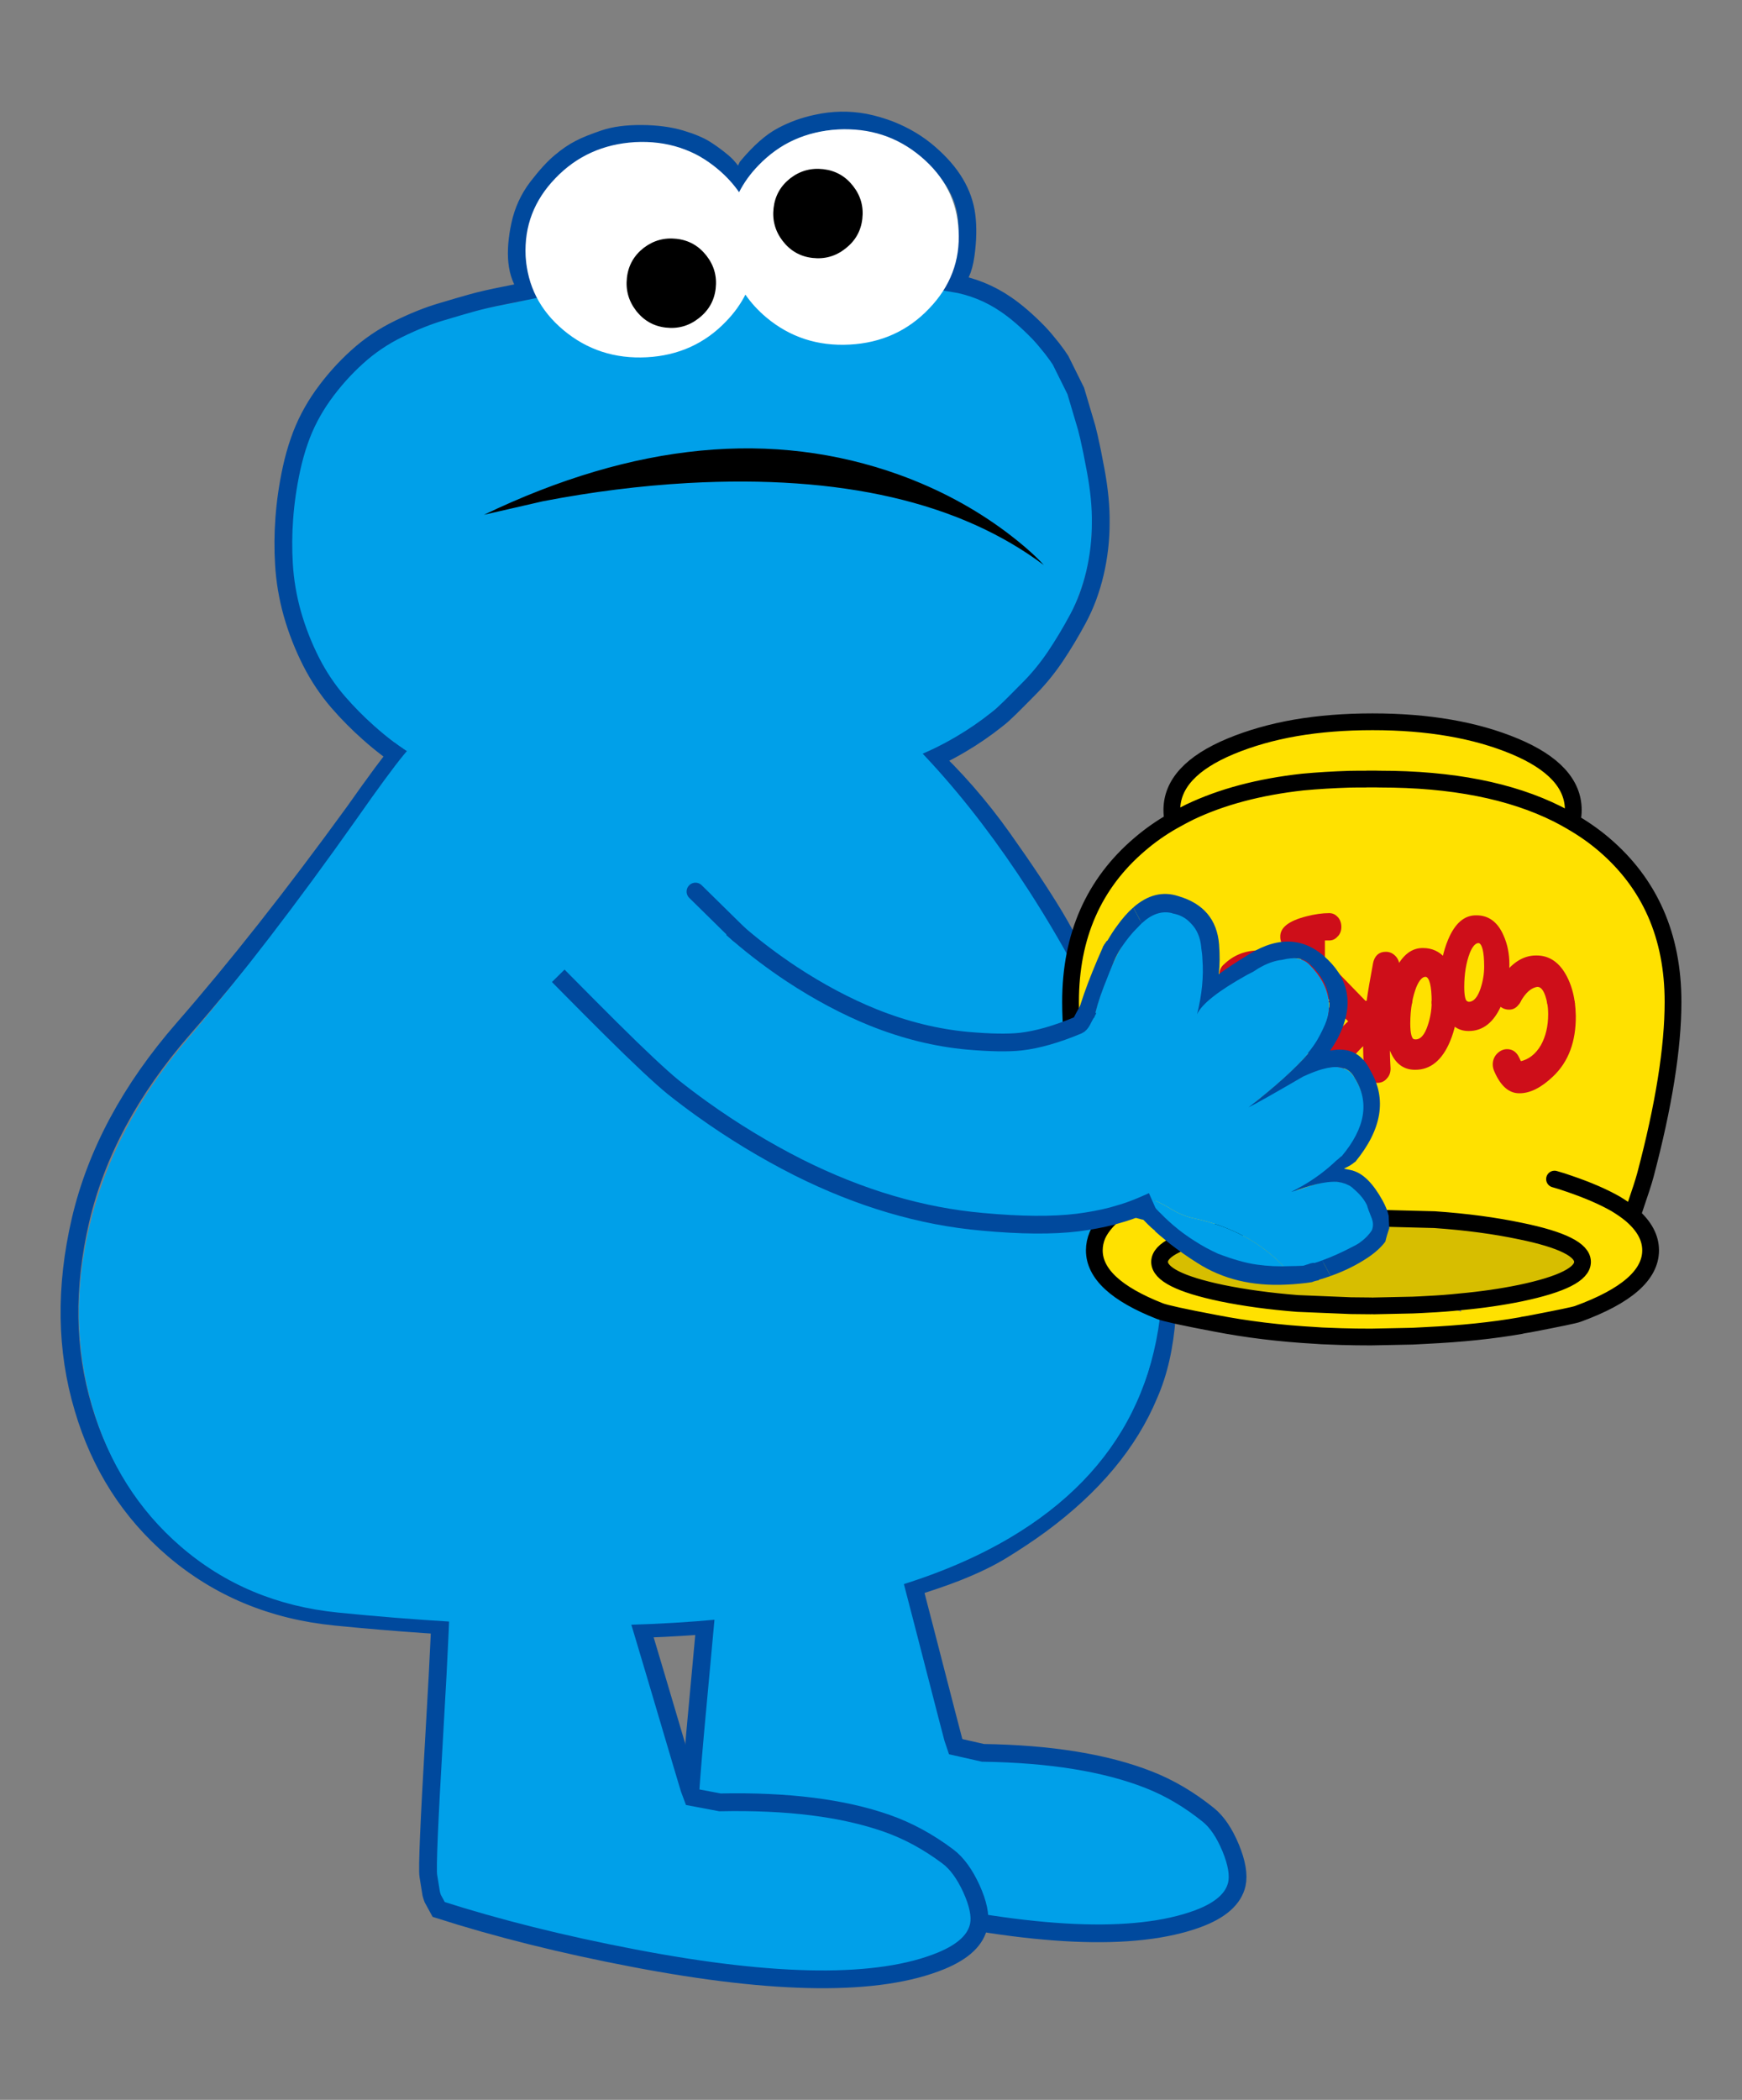 <?xml version="1.0" encoding="UTF-8" standalone="no"?>
<!-- Created with Inkscape (http://www.inkscape.org/) -->

<svg
   xmlns:dc="http://purl.org/dc/elements/1.1/"
   xmlns:cc="http://creativecommons.org/ns#"
   xmlns:rdf="http://www.w3.org/1999/02/22-rdf-syntax-ns#"
   xmlns:svg="http://www.w3.org/2000/svg"
   xmlns="http://www.w3.org/2000/svg"
   version="1.1"
   width="195"
   height="235"
   id="svg4502">
  <rect width="100%" height="100%" fill="#808080" stroke="none"/>
  <defs
     id="defs4504" />
  <g
     transform="translate(0,-245)"
     id="layer1">
    <g
       transform="translate(-102.986,-17.187)"
       id="g523">
      <path
         d="m 244.698,358.731 c -0.225,1.973 -0.274,3.939 -0.133,5.899 0.112,1.814 0.33,2.881 0.637,3.203 l 5.079,10.36 c 1.798,1.602 3.624,2.957 5.458,4.051 1.292,-0.024 2.625,0.124 4.033,0.445 0.862,0.183 1.702,0.225 2.554,0.128 4.237,-0.496 8.041,0.159 11.41,1.98 0.061,-0.011 0.112,-0.029 0.164,-0.05 2.789,-0.989 4.969,-2.431 6.524,-4.324 1.462,-1.795 1.802,-3.168 1.02,-4.121 -2.017,-2.415 -4.094,-3.143 -6.246,-2.165 -0.61,0.291 -1.405,0.814 -2.394,1.597 -0.255,0.201 -0.493,0.383 -0.725,0.539 0.272,-0.235 0.551,-0.534 0.863,-0.884 1.055,-1.126 1.923,-2.393 2.592,-3.813 1.891,-3.93 1.512,-6.993 -1.118,-9.187 -1.283,-1.321 -3.102,-0.878 -5.468,1.339 -2.376,2.697 -3.828,4.263 -4.336,4.717 2.513,-3.82 3.999,-6.794 4.472,-8.905 0.794,-3.502 -0.423,-6.048 -3.672,-7.637 -1.429,-0.697 -3.434,0.233 -6.005,2.797 -2.361,2.373 -3.605,4.152 -3.715,5.334 -0.252,-2.114 -0.742,-4.028 -1.488,-5.742 -1.167,-2.635 -2.676,-3.932 -4.545,-3.888 -2.669,0.07 -4.326,2.847 -4.961,8.327"
         id="path525"
         style="fill:#00a0e9" />
      <path
         d="m 262.326,382.817 c -0.852,0.097 -1.692,0.055 -2.554,-0.127 -1.408,-0.322 -2.741,-0.47 -4.033,-0.446 2.511,1.491 5.06,2.527 7.638,3.081 3.607,0.791 7.068,0.618 10.359,-0.528 -3.369,-1.82 -7.174,-2.476 -11.41,-1.98"
         id="path527"
         style="fill:#00a0e9" />
      <path
         d="m 252.623,383.368 0.389,0.432 c 0.847,-0.254 1.514,-0.459 2.008,-0.606 0.188,-0.111 0.412,-0.188 0.671,-0.266 0.036,0.016 0.072,0.015 0.105,-0.003 0.656,-0.249 1.196,-0.572 1.604,-0.952 l -1.033,-1.12 c -0.19,0.042 -0.312,0.063 -0.364,0.082 -0.002,-0.052 0.006,-0.096 0.039,-0.15 0.076,-0.063 0.144,-0.135 0.202,-0.216 -0.394,-0.083 -0.775,-0.185 -1.154,-0.285 -0.285,-0.726 -0.219,-1.391 0.198,-1.999 0.023,-0.402 -0.223,-0.988 -0.764,-1.749 1.019,-1.159 1.774,-2.109 2.249,-2.85 0.016,-0.035 -0.025,-0.191 -0.129,-0.475 -0.14,0.022 -0.217,0.033 -0.227,0.024 l -0.236,0.269 c -0.41,0.512 -1.145,1.296 -2.194,2.343 -0.237,-0.307 -0.527,-0.63 -0.835,-0.969 -0.589,-0.653 -1.879,-1.948 -3.863,-3.858 0.157,-0.257 0.419,-0.808 0.811,-1.641 l -0.514,-0.482 c 0.061,-0.316 0.094,-0.623 0.11,-0.929 l -0.1,0.16 -0.731,-0.465 -0.805,1.021 -0.018,-0.016 c 0.016,-0.053 0.039,-0.15 0.069,-0.274 l -1.2,-0.939 c -0.101,0.126 -0.6,0.605 -1.482,1.437 -0.076,0.081 -0.152,0.162 -0.22,0.234 -0.083,0.108 -0.2,0.286 -0.358,0.527 -0.252,0.305 -0.429,0.529 -0.537,0.681 l -0.125,-0.1 c -0.076,0.116 -0.142,0.223 -0.191,0.329 -0.025,0.027 -0.014,0.105 0.035,0.252 0.068,0.217 0.07,0.539 -0.004,0.961 l -0.226,0.296 1.2,0.939 0.789,-0.968 0.03,0.095 c -0.016,0.306 -0.104,0.596 -0.25,0.88 0,0.018 -0.009,0.027 -0.008,0.044 -0.375,0.563 -0.65,0.983 -0.824,1.259 -0.396,0.188 -0.819,0.349 -1.261,0.46 -0.123,-0.066 -0.257,-0.14 -0.373,-0.215 -0.008,0.027 -0.025,0.044 -0.034,0.053 -0.19,0.312 -0.417,1.132 -0.679,2.477 l 1.133,1.028 c 0.254,-0.27 0.633,-0.675 1.131,-1.207 0.431,-0.459 0.785,-0.872 1.052,-1.247 l 0.014,0.165 -0.176,0.242 1.2,1.14 c -0.121,0.597 -0.219,1.081 -0.312,1.452 -0.135,0.667 -0.207,1.176 -0.221,1.535 l 1.135,1.063 c -0.132,0.267 -0.213,0.444 -0.236,0.54 -0.086,0.309 -0.023,0.604 0.161,0.895 l 1.148,0.976 c 0.141,-0.004 0.366,-0.081 0.693,-0.231 0.345,-0.152 0.595,-0.239 0.742,-0.269 l 1.776,1.445 -0.252,0.322 0.288,0.271 c 0.127,-0.66 0.438,-1.281 0.954,-1.848 m -2.765,-9.562 0.061,0.042 c 0.238,0.306 0.504,0.673 0.779,1.083 0.303,0.454 0.496,0.736 0.57,0.855 l -0.253,0.289 c -0.249,-0.15 -0.49,-0.527 -0.728,-1.122 -0.132,-0.31 -0.266,-0.69 -0.429,-1.147"
         id="path529"
         style="fill:#00a0e9" />
      <path
         d="m 243.278,369.364 c -0.051,0.071 -0.077,0.099 -0.085,0.107 l 0.995,0.763 0.125,0.1 c 0.108,-0.152 0.285,-0.376 0.537,-0.68 0.158,-0.242 0.275,-0.42 0.358,-0.528 -0.001,-0.017 0.008,-0.026 0.017,-0.035 0.074,-0.151 0.052,-0.307 -0.059,-0.479 -0.082,-0.128 -0.113,-0.24 -0.106,-0.319 l 0.015,-0.036 c 0,-0.017 0.009,-0.026 0.009,-0.044 0.047,-0.106 0.045,-0.211 -0.029,-0.313 l -0.064,-0.112 c -0.054,-0.286 -0.156,-1.025 -0.3,-2.226 -0.152,-1.192 -0.202,-2.492 -0.143,-3.908 0.059,-1.417 0.121,-2.441 0.17,-3.089 0.05,-0.613 0.145,-1.184 0.277,-1.704 0.288,-1.048 0.619,-1.958 1.012,-2.723 0.09,-0.203 0.188,-0.398 0.287,-0.594 l -1.46,-1.367 c -0.414,0.711 -0.761,1.553 -1.062,2.541 -0.191,0.583 -0.345,1.216 -0.48,1.884 l -0.06,0.047 -0.158,0.528 c 10e-4,0.035 0.003,0.07 0.003,0.087 l -0.016,10e-4 -0.009,0.026 c -0.015,0.071 -0.022,0.115 -0.011,0.159 v 0.016 c -0.389,4.205 -0.425,7.386 -0.111,9.524 0.011,0.079 0.013,0.148 0.016,0.235 0.01,0.027 0.01,0.044 0.011,0.061 0.013,0.131 0.043,0.261 0.075,0.409 -0.017,0.018 -0.035,0.035 -0.052,0.053 0.018,0.017 0.045,0.025 0.072,0.034 l -0.125,0.169 c -0.023,0.149 0.018,0.34 0.13,0.563 0.103,0.199 0.142,0.337 0.101,0.417 -0.057,0.115 -0.099,0.177 -0.125,0.187 -0.026,-0.008 -0.044,-0.007 -0.06,0.011 l 0.305,0.235 z m 0.984,-11.413 c -0.01,-0.008 -0.028,-0.025 -0.028,-0.043 0,0.018 0.018,0.035 0.028,0.043"
         id="path531"
         style="fill:#00499d" />
      <path
         d="m 255.69,382.927 c -0.258,0.079 -0.483,0.156 -0.671,0.266 -0.326,0.186 -0.546,0.42 -0.667,0.73 l 0.843,0.942 c 0.663,-0.004 1.161,-0.03 1.509,-0.057 0.123,-0.005 0.235,-0.018 0.34,-0.038 0.453,0.238 0.826,0.419 1.099,0.541 0.178,0.082 0.347,0.138 0.488,0.185 0.027,0.026 0.044,0.043 0.054,0.069 0.417,0.188 0.85,0.357 1.318,0.523 0.213,0.082 0.434,0.17 0.673,0.258 1.113,0.385 2.312,0.747 3.597,1.055 3.233,0.812 6.629,0.511 10.173,-0.89 0.473,-0.181 0.949,-0.379 1.395,-0.585 0.433,-0.188 0.835,-0.386 1.239,-0.6 0.008,-0.008 0.017,-0.018 0.034,-0.036 0.222,-0.181 0.426,-0.31 0.599,-0.386 -0.001,-0.017 -0.011,-0.043 -0.011,-0.061 0.384,-0.266 0.751,-0.53 1.11,-0.821 l -1.443,-1.352 c -0.237,0.2 -0.475,0.383 -0.715,0.548 -0.14,0.022 -0.276,0.096 -0.421,0.197 -0.128,0.1 -0.23,0.173 -0.316,0.246 l -0.008,-0.009 -0.308,0.237 c -0.059,0.029 -0.129,0.066 -0.197,0.085 -0.414,0.172 -0.811,0.307 -1.193,0.44 -1.206,0.477 -2.4,0.812 -3.572,1.034 -1.181,0.229 -2.672,0.305 -4.474,0.241 -1.007,-0.1 -1.999,-0.268 -2.995,-0.524 -0.687,-0.17 -1.365,-0.366 -2.038,-0.606 -0.874,-0.313 -1.751,-0.694 -2.63,-1.147 -0.062,-0.023 -0.124,-0.047 -0.186,-0.089 -0.329,-0.156 -0.648,-0.337 -0.961,-0.545 -0.009,-0.009 -0.027,-0.027 -0.037,-0.034 l -0.026,0.009 c -0.053,-0.033 -0.115,-0.075 -0.169,-0.108 0.011,0.043 0.03,0.077 0.048,0.112 -0.296,0.045 -0.757,0.103 -1.376,0.167 -0.033,0.018 -0.069,0.019 -0.105,0.003"
         id="path533"
         style="fill:#00499d" />
      <path
         d="m 275.359,371.547 c -0.009,0.009 -0.018,0.018 -0.025,0.027 -0.758,1.44 -1.658,2.762 -2.736,3.966 -0.33,0.369 -0.642,0.703 -0.939,1 0.071,-0.019 0.471,-0.321 1.238,-0.904 0.767,-0.584 1.512,-1.054 2.252,-1.41 0.499,-0.225 0.887,-0.369 1.174,-0.405 0.131,-0.03 0.373,-0.055 0.732,-0.058 0.019,-10e-4 0.052,-10e-4 0.07,-0.003 l 0.009,0.009 c 0.149,0.022 0.307,0.034 0.465,0.046 l 0.281,0.079 c 0.01,0.007 0.01,0.007 0.019,0.016 0.026,0.008 0.053,0.016 0.078,0.006 l 0.009,0.009 0.008,0.008 c 0.01,0.009 0.01,0.009 0.019,0.017 0.01,0.009 0.01,0.009 0.018,0.017 0.823,0.314 1.464,0.695 1.932,1.134 0.117,0.11 0.182,0.17 0.199,0.203 0.083,0.146 0.411,0.555 1.001,1.243 l 10e-4,0.018 0.008,0.008 c 0.247,0.315 0.373,0.686 0.369,1.105 10e-4,0.018 -0.008,0.028 -0.008,0.045 -0.139,0.581 -0.433,1.184 -0.884,1.81 -0.185,0.234 -0.38,0.441 -0.575,0.63 -0.928,0.973 -1.836,1.815 -2.705,2.507 l 1.443,1.352 c 1.285,-1.012 2.377,-2.104 3.29,-3.295 0.594,-0.779 1.016,-1.535 1.262,-2.285 -0.05,-0.471 -0.067,-0.995 -0.067,-1.554 -0.124,-0.301 -0.257,-0.646 -0.41,-1.043 -0.037,-0.086 -0.067,-0.182 -0.096,-0.259 -0.293,-0.462 -0.685,-0.93 -1.169,-1.368 -1.595,-1.46 -2.989,-2.157 -4.201,-2.109 l -0.009,-0.008 c -0.044,0.009 -0.287,0.035 -0.74,0.084 -0.095,0.012 -0.191,0.024 -0.27,0.035 0.009,-0.008 0.018,-0.018 0.026,-0.027 0.025,-0.044 0.134,-0.161 0.321,-0.342 0.084,-0.091 0.151,-0.162 0.202,-0.216 0.009,-0.009 0.026,-0.027 0.034,-0.054 0.033,-0.053 0.091,-0.116 0.16,-0.205 0.015,-0.036 0.039,-0.08 0.066,-0.108 0.033,-0.053 0.074,-0.116 0.142,-0.187 1.64,-4.368 1.094,-7.757 -1.667,-10.158 -1.48,-1.505 -3.138,-1.722 -4.955,-0.668 0.147,-0.555 0.279,-1.109 0.366,-1.655 l -10e-4,-0.016 c 0.552,-3.73 -0.738,-6.344 -3.852,-7.841 -3.15,-1.531 -5.966,-0.802 -8.455,2.159 -1.009,1.205 -1.865,2.298 -2.55,3.263 -0.215,-1.014 -0.565,-2.07 -1.037,-3.171 -1.094,-2.533 -3.108,-3.743 -6.011,-3.623 -1.827,0.016 -3.282,0.954 -4.356,2.805 l 1.459,1.368 c 0.718,-1.325 1.646,-2.045 2.813,-2.153 l 0.008,0.009 c 0.096,0.005 0.209,-0.007 0.314,-0.028 0.01,0.008 0.01,0.008 0.017,-0.001 0.74,-0.067 1.418,0.077 2.049,0.432 0.843,0.418 1.487,1.14 1.939,2.156 0.029,0.077 0.057,0.154 0.094,0.207 0.158,0.3 0.319,0.635 0.461,1.024 0.747,1.749 1.204,3.733 1.391,5.973 0.134,-1.262 1.423,-3.234 3.869,-5.934 0.195,-0.19 0.381,-0.389 0.558,-0.577 0.135,-0.161 0.26,-0.332 0.394,-0.494 0.716,-0.834 1.448,-1.418 2.214,-1.766 1.181,-0.754 2.171,-0.943 2.968,-0.585 1.506,0.651 2.576,1.568 3.205,2.735 0.61,0.994 0.808,2.227 0.601,3.728 -0.045,0.429 -0.118,0.886 -0.216,1.369 -0.114,0.519 -0.289,1.084 -0.513,1.685 0.018,-0.001 0.044,0.007 0.06,0.007 -0.84,2.07 -2.302,4.677 -4.384,7.819 0.525,-0.506 2.076,-2.233 4.654,-5.181 0.652,-0.625 1.264,-1.132 1.829,-1.518 h 0.017 c 1.521,-1.046 2.751,-1.094 3.681,-0.155 2.413,1.975 2.882,4.868 1.39,8.698 h -0.017 c 0,0.018 10e-4,0.035 -0.007,0.045 -0.017,0 -0.035,0.018 -0.052,0.019 -0.024,0.061 -0.047,0.124 -0.089,0.185 -0.117,0.197 -0.175,0.296 -0.183,0.304"
         id="path535"
         style="fill:#00499d" />
      <path
         d="m 198.063,366.113 -0.82,0.874 c -3.193,3.317 -6.455,7.772 -9.778,13.357 2.54,1.28 4.705,2.345 6.499,3.231 4.056,1.991 6.964,3.311 8.714,3.971 1.317,0.473 2.607,0.902 3.858,1.281 4.015,1.225 8.088,2.131 12.203,2.724 7.615,1.062 14.76,0.788 21.424,-0.833 4.16,-0.992 7.513,-2.096 10.042,-3.313 1.238,-0.599 2.379,-1.239 3.431,-1.927 l -0.12,-0.162 0.232,-0.175 0.136,0.162 c 0.999,-0.669 1.91,-1.39 2.742,-2.15 1.766,-1.612 2.613,-2.39 2.563,-2.336 -0.061,0.064 0.053,0.051 0.339,-0.037 0.714,-0.635 1.34,-1.214 1.899,-1.757 l 0.102,-0.089 -0.354,0.141 2.569,-2.415 -14.973,-14.642 -4.355,3.346 c 0.001,0.018 -0.13,0.03 -0.408,0.04 -0.288,0.018 -0.436,0.031 -0.445,0.041 -0.03,0.157 -0.043,0.315 -0.072,0.473 -0.043,0.316 -0.14,0.529 -0.266,0.647 -1.954,1.722 -3.774,2.978 -5.469,3.775 -1.291,0.601 -3.175,1.203 -5.653,1.807 -3.381,0.809 -6.97,1.117 -10.783,0.909 -3.257,-0.192 -6.646,-0.745 -10.178,-1.671 -2.343,-0.622 -4.674,-1.385 -6.992,-2.324 l -6.087,-2.948 z"
         id="path537"
         style="fill:#00a0e9" />
      <path
         d="m 253.885,385.303 c -0.077,0.063 -0.163,0.119 -0.248,0.174 l 0.045,0.06 0.239,-0.183 -0.036,-0.051 z"
         id="path539"
         style="fill:#00398c" />
      <path
         d="m 253.637,385.477 c 0.085,-0.055 0.171,-0.109 0.248,-0.174 l -0.137,-0.162 -0.231,0.174 0.12,0.162 z"
         id="path541"
         style="fill:#00398c" />
      <path
         d="m 187.466,380.344 c 2.539,1.281 4.705,2.346 6.498,3.231 4.057,1.992 6.964,3.311 8.715,3.971 1.316,0.473 2.606,0.902 3.858,1.281 4.015,1.224 8.088,2.131 12.203,2.723 7.615,1.063 14.759,0.789 21.423,-0.833 4.16,-0.991 7.514,-2.095 10.042,-3.313 1.239,-0.598 2.38,-1.238 3.432,-1.927 0.085,-0.054 0.171,-0.109 0.248,-0.175 0.998,-0.669 1.91,-1.388 2.741,-2.15 m -13.063,-17.708 c -0.029,0.158 -0.042,0.315 -0.071,0.474 -0.043,0.316 -0.141,0.528 -0.267,0.646 -1.954,1.723 -3.773,2.979 -5.469,3.776 -1.29,0.601 -3.174,1.203 -5.653,1.807 -3.38,0.808 -6.97,1.117 -10.783,0.908 -3.256,-0.191 -6.646,-0.745 -10.177,-1.67 -2.344,-0.623 -4.674,-1.385 -6.993,-2.324"
         id="path543"
         style="fill:none;stroke:#00499d;stroke-width:1.975;stroke-linecap:square;stroke-miterlimit:10" />
      <line
         style="fill:none;stroke:#00499d;stroke-width:1.975;stroke-linecap:round;stroke-miterlimit:10"
         x1="204.15"
         y1="369.061"
         x2="198.063"
         y2="366.113"
         id="line545" />
      <path
         d="m 198.45,339.976 c -19.639,-0.634 -30.12,-0.932 -31.45,-0.919 -6.5,0.112 -11.211,1.155 -14.146,3.132 -1.502,1.007 -3.07,2.511 -4.698,4.499 -1.093,1.331 -2.858,3.73 -5.295,7.211 -6.613,9.36 -12.953,17.613 -19.019,24.761 -5.482,6.463 -9.112,13.437 -10.864,20.908 -1.64,6.961 -1.517,13.662 0.372,20.086 1.84,6.303 5.122,11.5 9.846,15.588 4.934,4.266 10.815,6.727 17.627,7.41 34.804,3.492 59.877,0.709 75.229,-8.377 0.77,-0.461 1.515,-0.922 2.237,-1.406 5.78,-4.312 9.894,-9.223 12.343,-14.705 2.126,-5.184 2.896,-11.1 2.325,-17.775 -0.857,-10.131 -4.549,-20.92 -11.05,-32.345 -1.144,-2.014 -2.375,-4.039 -3.693,-6.09 -1.23,-1.915 -2.486,-3.754 -3.766,-5.507 -2.324,-3.22 -4.724,-6.166 -7.173,-8.838 -3.568,-3.916 -6.501,-6.451 -8.825,-7.633"
         id="path547"
         style="fill:#00a0e9" />
      <path
         d="m 152.867,341.195 c -1.515,1.006 -3.12,2.523 -4.822,4.562 -1.232,1.479 -3.034,3.915 -5.434,7.321 -6.774,9.322 -13.139,17.39 -19.092,24.215 -5.93,6.799 -9.772,13.958 -11.524,21.455 -1.739,7.494 -1.64,14.506 0.31,21.031 1.879,6.391 5.248,11.66 10.108,15.812 5.058,4.312 11.099,6.824 18.099,7.52 13.784,1.367 26.053,1.791 36.781,1.268 10.478,-0.51 19.416,-1.914 26.837,-4.213 2.423,-0.76 4.388,-1.416 5.88,-2.002 1.988,-0.783 3.679,-1.592 5.084,-2.447 1.591,-0.971 3.057,-1.953 4.4,-2.934 5.83,-4.301 9.87,-9.137 12.107,-14.52 2.176,-4.922 2.661,-11.684 1.48,-20.273 -1.181,-8.579 -3.12,-15.675 -5.842,-21.295 -2.724,-5.618 -4.773,-9.583 -6.166,-11.908 -1.442,-2.399 -3.394,-5.345 -5.868,-8.825 -2.548,-3.58 -5.345,-6.775 -8.365,-9.596 -3.022,-2.798 -5.594,-5.271 -7.733,-7.421 -19.775,-0.634 -30.342,-0.946 -31.709,-0.934 -6.663,0.114 -11.51,1.182 -14.531,3.184 z"
         id="path549"
         style="fill:none;stroke:#00499d;stroke-width:1.989;stroke-linecap:round;stroke-miterlimit:10" />
      <path
         d="m 202.834,431.078 0.025,0.002 c 0.157,0.154 1.357,4.539 3.576,13.168 2.265,8.803 3.424,13.273 3.482,13.4 l 3.103,0.703 c 7.53,0.111 13.713,1.109 18.538,3.002 2.338,0.912 4.564,2.229 6.69,3.941 0.977,0.791 1.803,2.023 2.502,3.699 0.687,1.676 0.913,3.021 0.69,4.045 -0.367,1.639 -1.814,2.928 -4.353,3.871 -7.053,2.609 -18.49,2.102 -34.302,-1.514 -7.906,-1.801 -15.107,-3.875 -21.59,-6.209 l -0.627,-1.252 c -0.057,-0.162 -0.1,-0.338 -0.144,-0.525 -0.115,-0.937 -0.204,-1.596 -0.253,-2.006 -0.109,-0.787 0.311,-6.059 1.232,-15.832 0.924,-9.785 1.343,-15.07 1.271,-15.842 v -0.014 l 20.148,-2.65 0.012,0.013 z"
         id="path551"
         style="fill:#00a0e9" />
      <path
         d="m 202.834,431.078 -0.012,-0.012 -20.148,2.65 v 0.014 c 0.072,0.771 -0.347,6.057 -1.271,15.842 -0.921,9.773 -1.341,15.045 -1.232,15.832 0.049,0.41 0.138,1.069 0.253,2.006 0.044,0.188 0.087,0.363 0.144,0.525 l 0.627,1.252 c 6.483,2.334 13.684,4.408 21.59,6.209 15.812,3.615 27.249,4.123 34.302,1.514 2.539,-0.943 3.986,-2.232 4.353,-3.871 0.223,-1.023 -0.003,-2.369 -0.69,-4.045 -0.699,-1.676 -1.525,-2.908 -2.502,-3.699 -2.126,-1.713 -4.352,-3.029 -6.69,-3.941 -4.825,-1.893 -11.008,-2.891 -18.538,-3.002 l -3.103,-0.703 c -0.058,-0.127 -1.217,-4.598 -3.482,-13.4 -2.219,-8.629 -3.419,-13.014 -3.576,-13.168 l -0.025,-0.003 z"
         id="path553"
         style="fill:none;stroke:#00499d;stroke-width:1.985;stroke-linecap:round;stroke-miterlimit:10" />
      <path
         d="m 224.138,311.057 c -0.833,-3.58 -2.076,-6.6 -3.729,-9.049 -2.199,-3.232 -5.219,-5.606 -9.072,-7.11 -0.087,-0.037 -0.187,-0.074 -0.286,-0.112 -0.361,-0.136 -0.734,-0.273 -1.12,-0.397 -0.323,-0.1 -0.645,-0.2 -0.981,-0.287 0.099,-0.186 0.198,-0.373 0.286,-0.559 0.037,-0.062 0.062,-0.136 0.098,-0.199 0.013,-0.037 0.025,-0.075 0.052,-0.112 0.657,-1.478 0.968,-3.082 0.931,-4.785 v -0.037 -0.025 c -0.012,-0.037 -0.012,-0.087 -0.012,-0.124 0,-0.087 0,-0.162 -0.014,-0.249 -0.161,-3.306 -1.566,-6.066 -4.212,-8.291 -2.635,-2.225 -5.731,-3.232 -9.298,-3.045 -3.555,0.211 -6.526,1.553 -8.9,4.027 -0.907,0.932 -1.628,1.939 -2.162,2.996 -0.635,-0.92 -1.418,-1.778 -2.351,-2.561 -2.634,-2.225 -5.73,-3.231 -9.297,-3.045 -2.274,0.136 -4.312,0.733 -6.116,1.802 -1.006,0.597 -1.927,1.343 -2.785,2.225 -2.125,2.2 -3.243,4.735 -3.343,7.607 -0.012,0.038 -0.012,0.062 -0.012,0.1 -0.012,0.323 0,0.659 0.012,0.994 0.076,1.38 0.361,2.66 0.859,3.854 0.012,0.012 0.012,0.037 0.024,0.061 0.012,0.037 0.037,0.062 0.05,0.1 0.013,0.037 0.013,0.062 0.025,0.099 0.038,0.186 -0.063,0.386 -0.323,0.572 -0.013,0.012 -0.037,0.025 -0.05,0.037 -0.038,0.025 -0.075,0.05 -0.112,0.075 -0.2,0.062 -0.41,0.125 -0.647,0.186 -0.185,0.038 -0.384,0.087 -0.596,0.137 -0.236,0.05 -0.498,0.1 -0.77,0.161 -0.037,0 -0.063,0 -0.1,0.013 -5.631,1.044 -10.18,2.536 -13.635,4.475 -0.087,0.037 -0.175,0.087 -0.261,0.137 -4.066,2.324 -7.024,5.568 -8.851,9.732 l -1.428,4.488 -0.661,6.96 0.051,2.15 c 0.037,0.858 0.087,1.741 0.174,2.636 0.099,1.056 0.273,2.088 0.521,3.094 0.448,1.902 1.145,3.73 2.089,5.507 0.583,1.107 1.255,2.176 2.038,3.233 2.598,3.529 6.091,6.55 10.478,9.061 1.281,0.733 2.612,1.404 3.967,2.013 l 12.927,3.853 c 4.884,0.771 10.067,0.908 15.561,0.423 l 24.326,-7.384 c 2.324,-1.342 4.499,-2.871 6.551,-4.599 0.086,-0.062 0.162,-0.136 0.235,-0.198 3.779,-3.195 6.613,-6.713 8.491,-10.578 1.305,-2.648 2.087,-5.32 2.373,-8.029 l 0.149,-2.648 c -0.012,-0.585 -0.037,-1.182 -0.086,-1.778 -0.186,-2.772 -0.535,-5.309 -1.058,-7.607"
         id="path555"
         style="fill:#00a0e9" />
      <path
         d="m 226.203,320.689 c 0.025,-1.728 -0.161,-3.679 -0.56,-5.842 -0.285,-1.554 -0.546,-2.822 -0.77,-3.791 -0.087,-0.386 -0.174,-0.721 -0.248,-1.006 l -1.22,-4.116 -1.702,-3.43 c -0.187,-0.298 -0.497,-0.734 -0.944,-1.317 -0.56,-0.709 -1.057,-1.294 -1.493,-1.753 -1.304,-1.342 -2.535,-2.399 -3.666,-3.17 -1.827,-1.255 -3.817,-2.05 -5.991,-2.411 0.733,-0.385 1.23,-1.429 1.467,-3.108 0.236,-1.678 0.261,-3.157 0.098,-4.425 -0.161,-1.268 -0.583,-2.473 -1.267,-3.617 -0.683,-1.155 -1.653,-2.262 -2.896,-3.343 -1.243,-1.082 -2.685,-1.952 -4.327,-2.611 -0.931,-0.361 -1.887,-0.646 -2.883,-0.845 -1.802,-0.336 -3.591,-0.298 -5.381,0.099 -1.394,0.286 -2.686,0.759 -3.891,1.405 -1.206,0.634 -2.499,1.778 -3.878,3.418 l -0.958,1.976 m 0,10e-4 c -0.558,-1.131 -1.168,-1.951 -1.802,-2.473 -0.635,-0.534 -1.28,-1.007 -1.927,-1.417 -0.646,-0.41 -1.578,-0.808 -2.796,-1.169 -1.218,-0.36 -2.66,-0.559 -4.338,-0.571 -1.679,-0.013 -3.083,0.173 -4.214,0.559 -1.131,0.386 -2.051,0.746 -2.735,1.107 -0.684,0.348 -1.404,0.832 -2.15,1.466 -0.758,0.622 -1.616,1.566 -2.586,2.822 -0.957,1.255 -1.602,2.66 -1.939,4.226 -0.336,1.554 -0.446,2.946 -0.323,4.152 0.125,1.205 0.535,2.275 1.231,3.207 -0.298,0.061 -1.181,0.248 -2.635,0.534 -1.467,0.286 -2.66,0.559 -3.593,0.82 -0.932,0.261 -2.112,0.597 -3.542,1.032 -1.442,0.423 -3.021,1.057 -4.723,1.889 -1.716,0.833 -3.282,1.89 -4.686,3.17 -1.405,1.268 -2.673,2.698 -3.805,4.276 -1.131,1.592 -2.014,3.281 -2.635,5.083 -0.36,1.019 -0.645,2.064 -0.883,3.145 -0.397,1.841 -0.669,3.692 -0.806,5.569 -0.125,1.703 -0.137,3.394 -0.037,5.071 0.111,1.877 0.422,3.717 0.932,5.544 0.533,1.877 1.242,3.68 2.125,5.42 0.832,1.628 1.839,3.132 3.008,4.487 1.069,1.231 2.2,2.374 3.393,3.43 1.456,1.306 3.008,2.475 4.674,3.506 1.566,0.969 3.206,1.815 4.91,2.524 1.193,0.497 3.008,1.118 5.458,1.876 l 8.96,2.25 c 1.578,0.361 3.17,0.535 4.774,0.522 l 8.527,-0.087 c 0.857,0 2.125,-0.187 3.79,-0.572 l 10.553,-3.231 c 1.28,-0.398 2.561,-0.771 3.854,-1.131 1.877,-0.535 3.728,-1.156 5.581,-1.841 1.828,-0.695 3.568,-1.541 5.232,-2.523 1.418,-0.833 2.773,-1.765 4.066,-2.797 0.411,-0.31 0.882,-0.746 1.429,-1.28 0.547,-0.534 1.318,-1.317 2.313,-2.324 0.98,-1.006 1.913,-2.15 2.77,-3.418 0.858,-1.28 1.715,-2.698 2.549,-4.252 0.832,-1.553 1.454,-3.244 1.889,-5.083 0.434,-1.852 0.647,-3.729 0.647,-5.631"
         id="path557"
         style="fill:none;stroke:#00499d;stroke-width:1.989;stroke-linecap:round;stroke-miterlimit:10" />
      <path
         d="m 210.291,288.011 c -0.161,-3.306 -1.565,-6.066 -4.211,-8.291 -2.636,-2.225 -5.732,-3.231 -9.299,-3.045 -3.555,0.211 -6.526,1.554 -8.9,4.027 -0.907,0.933 -1.628,1.939 -2.162,2.996 -0.635,-0.919 -1.418,-1.778 -2.35,-2.561 -2.635,-2.224 -5.73,-3.231 -9.298,-3.045 -3.555,0.212 -6.526,1.554 -8.901,4.028 -2.397,2.473 -3.504,5.382 -3.343,8.7 0.187,3.332 1.592,6.104 4.239,8.316 2.648,2.212 5.756,3.219 9.311,3.033 3.541,-0.186 6.513,-1.529 8.887,-4.015 0.907,-0.933 1.628,-1.939 2.163,-2.996 0.633,0.92 1.417,1.778 2.349,2.561 2.648,2.212 5.755,3.22 9.309,3.032 3.543,-0.185 6.514,-1.528 8.888,-4.014 2.4,-2.486 3.506,-5.395 3.318,-8.726"
         id="path559"
         style="fill:#ffffff" />
      <path
         d="m 182.061,290.792 c -0.859,-1.094 -1.962,-1.72 -3.333,-1.878 -1.373,-0.158 -2.593,0.181 -3.686,1.013 -1.094,0.858 -1.72,1.962 -1.878,3.333 -0.157,1.372 0.181,2.592 1.013,3.684 0.858,1.107 1.96,1.745 3.332,1.903 1.373,0.158 2.592,-0.18 3.686,-1.037 1.107,-0.858 1.746,-1.96 1.904,-3.332 0.157,-1.372 -0.181,-2.591 -1.038,-3.686"
         id="path561" />
      <path
         d="m 198.475,282.997 c -0.856,-1.094 -1.959,-1.719 -3.332,-1.878 -1.372,-0.158 -2.591,0.18 -3.684,1.013 -1.094,0.859 -1.719,1.961 -1.878,3.333 -0.158,1.372 0.18,2.593 1.014,3.685 0.857,1.106 1.959,1.744 3.331,1.902 1.372,0.158 2.592,-0.18 3.686,-1.037 1.106,-0.857 1.744,-1.96 1.902,-3.332 0.159,-1.372 -0.18,-2.592 -1.039,-3.686 l 0,0 z"
         id="path563" />
      <path
         d="m 215.716,321.797 c 1.817,1.38 3.189,2.598 4.119,3.63 -9.426,-7.06 -22.688,-10.118 -39.8,-9.186 -5.347,0.299 -10.766,0.982 -16.258,2.039 l -6.616,1.517 c 16.835,-8.08 32.328,-9.572 46.489,-4.476 4.428,1.604 8.442,3.754 12.066,6.476"
         id="path565" />
      <path
         d="m 172.407,436.945 h 0.025 c 0.163,0.148 1.521,4.498 4.052,13.061 2.581,8.734 3.903,13.172 3.964,13.297 l 3.133,0.592 c 7.546,-0.156 13.774,0.621 18.673,2.346 2.374,0.83 4.651,2.07 6.839,3.711 1.007,0.756 1.879,1.961 2.638,3.613 0.748,1.654 1.022,2.996 0.837,4.027 -0.309,1.654 -1.712,2.996 -4.222,4.031 -6.971,2.865 -18.444,2.764 -34.407,-0.291 -7.981,-1.523 -15.267,-3.342 -21.844,-5.451 l -0.672,-1.23 c -0.062,-0.16 -0.112,-0.334 -0.163,-0.521 -0.149,-0.93 -0.262,-1.59 -0.324,-2 -0.138,-0.783 0.094,-6.078 0.669,-15.898 0.576,-9.832 0.805,-15.141 0.706,-15.91 v -0.014 l 20.083,-3.375 0.013,0.012 z"
         id="path567"
         style="fill:#00a0e9" />
      <path
         d="m 172.407,436.945 -0.013,-0.014 -20.083,3.375 v 0.014 c 0.099,0.77 -0.13,6.078 -0.706,15.91 -0.575,9.82 -0.807,15.115 -0.669,15.898 0.062,0.41 0.175,1.07 0.324,2 0.051,0.188 0.101,0.361 0.163,0.521 l 0.672,1.23 c 6.577,2.109 13.863,3.928 21.844,5.451 15.963,3.055 27.436,3.156 34.407,0.291 2.51,-1.035 3.913,-2.377 4.222,-4.031 0.185,-1.031 -0.089,-2.373 -0.837,-4.027 -0.759,-1.652 -1.631,-2.857 -2.638,-3.613 -2.188,-1.641 -4.465,-2.881 -6.839,-3.711 -4.899,-1.725 -11.127,-2.502 -18.673,-2.346 l -3.133,-0.592 c -0.061,-0.125 -1.383,-4.562 -3.964,-13.297 -2.531,-8.562 -3.889,-12.912 -4.052,-13.061 h -0.025 z"
         id="path569"
         style="fill:none;stroke:#00499d;stroke-width:1.989;stroke-linecap:round;stroke-miterlimit:10" />
      <path
         d="m 198.45,339.976 c -19.639,-0.634 -30.12,-0.932 -31.45,-0.919 -6.5,0.112 -11.211,1.155 -14.146,3.132 -1.502,1.007 -3.07,2.511 -4.698,4.499 -1.093,1.331 -2.858,3.73 -5.295,7.211 -6.613,9.36 -12.953,17.613 -19.019,24.761 -5.482,6.463 -9.112,13.437 -10.864,20.908 -1.64,6.961 -1.517,13.662 0.372,20.086 1.84,6.303 5.122,11.5 9.846,15.588 4.934,4.266 10.815,6.727 17.627,7.41 34.804,3.492 59.877,0.709 75.229,-8.377 12.566,-7.447 18.197,-18.734 16.905,-33.887 -1.008,-11.922 -5.929,-24.725 -14.743,-38.435 -3.493,-5.42 -7.147,-10.206 -10.939,-14.345 -3.568,-3.915 -6.501,-6.45 -8.825,-7.632"
         id="path571"
         style="fill:#00a0e9" />
      <path
         d="m 254.204,408.309 -5.958,-0.246 c -3.107,-0.178 -5.957,-0.471 -8.573,-0.893 l 0.049,-0.27 c -4.622,-0.973 -6.931,-2.133 -6.931,-3.494 0,-1.35 2.309,-2.498 6.931,-3.447 3.482,-0.717 7.493,-1.162 12.008,-1.361 l 0.013,-0.012 c 0.913,-0.574 1.371,-1.221 1.371,-1.947 0,-2.193 -2.709,-3.295 -8.116,-3.295 -1.887,0 -3.729,0.104 -5.523,0.305 -1.466,-2.381 -2.58,-5.254 -3.343,-8.619 -0.739,-3.225 -1.102,-8.339 -1.102,-15.34 0,-7.002 1.653,-11.751 4.961,-14.261 3.332,-2.498 6.871,-4.104 10.636,-4.796 -0.762,-0.317 -1.36,-0.621 -1.805,-0.926 -4.868,0.539 -9.078,1.653 -12.642,3.353 -0.598,0.293 -1.184,0.611 -1.747,0.927 -0.038,0.012 -0.083,0.035 -0.129,0.07 -1.35,0.763 -2.582,1.63 -3.718,2.604 -5.173,4.398 -7.764,10.273 -7.764,17.649 0,5.138 1.032,11.599 3.084,19.386 0.293,1.161 0.61,2.286 0.939,3.391 0.703,-0.305 1.407,-0.588 2.11,-0.857 0.551,-0.258 1.126,-0.505 1.748,-0.751 0.762,-0.27 1.571,-0.551 2.428,-0.82 l 0.035,0.164 c -0.809,0.224 -1.619,0.48 -2.404,0.75 -0.599,0.2 -1.208,0.41 -1.807,0.657 -0.398,0.176 -0.668,0.68 -0.82,1.537 0.222,-0.164 0.457,-0.328 0.703,-0.492 0.563,-0.365 1.196,-0.705 1.887,-1.045 0.506,-0.258 1.056,-0.505 1.632,-0.751 0.691,-0.27 1.441,-0.551 2.24,-0.82 0.399,-0.142 0.796,-0.27 1.208,-0.399 -0.412,0.13 -0.809,0.258 -1.208,0.399 -0.799,0.27 -1.549,0.551 -2.24,0.82 -0.576,0.246 -1.126,0.493 -1.632,0.751 -0.691,0.34 -1.324,0.68 -1.887,1.045 -0.246,0.164 -0.481,0.328 -0.703,0.492 -0.129,0.762 -0.177,1.807 -0.119,3.131 -0.303,-1.008 -0.549,-1.816 -0.738,-2.428 -0.657,0.633 -1.136,1.279 -1.442,1.945 -0.234,0.553 -0.351,1.129 -0.351,1.701 0,2.617 2.45,4.881 7.341,6.803 0.563,0.223 2.615,0.682 6.168,1.35 3.541,0.691 7.294,1.148 11.269,1.371 0.248,0.023 0.482,0.035 0.705,0.047 l 2.17,0.082 c 1.101,0.035 2.215,0.047 3.331,0.047 l 4.631,-0.094 c 0.528,-0.023 1.044,-0.047 1.572,-0.082 3.904,-0.188 7.422,-0.551 10.553,-1.102 0.084,-0.014 0.177,-0.035 0.259,-0.059 -2.357,-0.129 -4.667,-0.541 -6.908,-1.232 -1.043,-0.328 -1.969,-0.691 -2.802,-1.09 -0.857,0.047 -1.736,0.07 -2.639,0.082 l -4.386,0.094 h -0.269 c -0.763,-0.001 -1.525,-0.013 -2.276,-0.024"
         id="path573"
         style="fill:#ffe100" />
      <path
         d="m 254.204,408.309 -5.958,-0.246 c -3.107,-0.178 -5.957,-0.471 -8.573,-0.893 l 0.049,-0.27 c -4.622,-0.973 -6.931,-2.133 -6.931,-3.494 0,-1.35 2.309,-2.498 6.931,-3.447 3.482,-0.717 7.493,-1.162 12.008,-1.361 l 0.013,-0.012 c 0.913,-0.574 1.371,-1.221 1.371,-1.947 0,-2.193 -2.709,-3.295 -8.116,-3.295 -1.887,0 -3.729,0.104 -5.523,0.305 -1.466,-2.381 -2.58,-5.254 -3.343,-8.619 -0.739,-3.225 -1.102,-8.339 -1.102,-15.34 0,-7.002 1.653,-11.751 4.961,-14.261 3.332,-2.498 6.871,-4.104 10.636,-4.796 -0.762,-0.317 -1.36,-0.621 -1.805,-0.926 -4.868,0.539 -9.078,1.653 -12.642,3.353 -0.598,0.293 -1.184,0.611 -1.747,0.927 -0.038,0.012 -0.083,0.035 -0.129,0.07 -1.35,0.763 -2.582,1.63 -3.718,2.604 -5.173,4.398 -7.764,10.273 -7.764,17.649 0,5.138 1.032,11.599 3.084,19.386 0.293,1.161 0.61,2.286 0.939,3.391 0.703,-0.305 1.407,-0.588 2.11,-0.857 0.551,-0.258 1.126,-0.505 1.748,-0.751 0.762,-0.27 1.571,-0.551 2.428,-0.82 l 0.035,0.164 c -0.809,0.224 -1.619,0.48 -2.404,0.75 -0.599,0.2 -1.208,0.41 -1.807,0.657 -0.398,0.176 -0.668,0.68 -0.82,1.537 0.222,-0.164 0.457,-0.328 0.703,-0.492 0.563,-0.365 1.196,-0.705 1.887,-1.045 0.506,-0.258 1.056,-0.505 1.632,-0.751 0.691,-0.27 1.441,-0.551 2.24,-0.82 0.399,-0.142 0.796,-0.27 1.208,-0.399 -0.412,0.13 -0.809,0.258 -1.208,0.399 -0.799,0.27 -1.549,0.551 -2.24,0.82 -0.576,0.246 -1.126,0.493 -1.632,0.751 -0.691,0.34 -1.324,0.68 -1.887,1.045 -0.246,0.164 -0.481,0.328 -0.703,0.492 -0.129,0.762 -0.177,1.807 -0.119,3.131 -0.303,-1.008 -0.549,-1.816 -0.738,-2.428 -0.657,0.633 -1.136,1.279 -1.442,1.945 -0.234,0.553 -0.351,1.129 -0.351,1.701 0,2.617 2.45,4.881 7.341,6.803 0.563,0.223 2.615,0.682 6.168,1.35 3.541,0.691 7.294,1.148 11.269,1.371 0.248,0.023 0.482,0.035 0.705,0.047 l 2.17,0.082 c 1.101,0.035 2.215,0.047 3.331,0.047 l 4.631,-0.094 c 0.528,-0.023 1.044,-0.047 1.572,-0.082 3.904,-0.188 7.422,-0.551 10.553,-1.102 0.084,-0.014 0.177,-0.035 0.259,-0.059 -2.357,-0.129 -4.667,-0.541 -6.908,-1.232 -1.043,-0.328 -1.969,-0.691 -2.802,-1.09 -0.857,0.047 -1.736,0.07 -2.639,0.082 l -4.386,0.094 h -0.269 c -0.763,-0.001 -1.525,-0.013 -2.276,-0.024 z"
         id="path575"
         style="fill:none;stroke:#ffe100;stroke-width:0.486" />
      <path
         d="m 248.246,408.062 5.958,0.246 c 0.751,0.012 1.513,0.023 2.276,0.023 h 0.269 l 4.386,-0.094 c 0.552,-0.023 1.102,-0.047 1.643,-0.082 1.266,-0.059 2.486,-0.154 3.67,-0.281 2.452,-0.223 4.691,-0.553 6.743,-0.975 4.632,-0.973 6.942,-2.133 6.942,-3.494 0,-1.35 -2.31,-2.498 -6.942,-3.447 -2.85,-0.6 -6.051,-1.033 -9.616,-1.279 l -6.826,-0.176 h -0.269 c -0.786,0 -1.572,0.012 -2.345,0.023 l -1.619,0.035 c -0.176,0.012 -0.353,0.012 -0.528,0.023 -0.082,0 -0.164,0 -0.245,0.012 h -0.013 c -4.515,0.199 -8.526,0.645 -12.008,1.359 -4.622,0.951 -6.931,2.1 -6.931,3.449 0,1.361 2.309,2.521 6.931,3.494 2.556,0.53 5.393,0.916 8.524,1.164"
         id="path577"
         style="fill:#d7be00" />
      <path
         d="m 239.476,393.648 c 1.794,-0.2 3.635,-0.305 5.523,-0.305 5.406,0 8.116,1.102 8.116,3.295 0,0.727 -0.458,1.373 -1.372,1.947 l -0.013,0.012 h 0.013 c 0.081,-0.012 0.164,-0.012 0.246,-0.012 0.175,-0.012 0.352,-0.012 0.527,-0.023 l 1.619,-0.035 c 0.773,-0.012 1.559,-0.023 2.345,-0.023 h 0.27 l 6.826,0.176 c 3.564,0.246 6.765,0.68 9.616,1.279 4.632,0.949 6.942,2.098 6.942,3.447 0,1.361 -2.31,2.521 -6.942,3.494 -2.053,0.422 -4.292,0.752 -6.743,0.975 l 0.128,1.371 c 2.24,0.693 4.55,1.104 6.908,1.232 0.211,-0.035 0.422,-0.072 0.644,-0.107 3.355,-0.645 5.184,-1.02 5.49,-1.148 5.429,-1.982 8.138,-4.352 8.138,-7.107 0,-1.395 -0.692,-2.684 -2.065,-3.893 -0.045,-0.035 -0.105,-0.082 -0.163,-0.141 -0.481,-0.398 -1.043,-0.785 -1.689,-1.174 -1.372,-0.785 -3.108,-1.536 -5.207,-2.251 -0.527,-0.188 -1.079,-0.364 -1.631,-0.517 0.552,0.152 1.104,0.329 1.631,0.517 2.099,0.715 3.835,1.466 5.207,2.251 0.646,0.389 1.208,0.775 1.689,1.174 l 0.387,-0.504 c 0.633,-1.842 1.055,-3.133 1.255,-3.883 2.063,-7.787 3.096,-14.248 3.096,-19.385 0,-7.377 -2.592,-13.252 -7.764,-17.65 -1.09,-0.926 -2.286,-1.76 -3.565,-2.497 l -1.583,-0.869 c -5.219,-2.615 -11.845,-3.917 -19.903,-3.917 -0.303,-0.011 -0.608,-0.011 -0.925,-0.011 h -0.458 c -0.152,0.011 -0.304,0.011 -0.468,0.011 -0.527,0 -1.045,0 -1.561,0.012 -1.817,0.059 -3.564,0.164 -5.217,0.317 0.445,0.305 1.042,0.609 1.805,0.926 -3.765,0.692 -7.305,2.298 -10.636,4.796 -3.308,2.51 -4.961,7.26 -4.961,14.262 0,7.001 0.363,12.114 1.102,15.338 0.762,3.367 1.877,6.24 3.343,8.62"
         id="path579"
         style="fill:#ffe100" />
      <path
         d="m 227.278,398.469 c 0.259,-0.234 0.54,-0.469 0.857,-0.703 0.152,-0.858 0.422,-1.361 0.82,-1.537 -0.703,0.27 -1.406,0.552 -2.11,0.857 0.012,0.035 0.164,0.492 0.433,1.383"
         id="path581"
         style="fill:#ffe200" />
      <path
         d="m 228.135,397.766 c -0.317,0.234 -0.598,0.469 -0.857,0.703 0.189,0.611 0.435,1.42 0.739,2.428 -0.059,-1.325 -0.011,-2.37 0.118,-3.131"
         id="path583"
         style="fill:#ffe200" />
      <path
         d="m 233.167,394.821 -0.035,-0.164 c -0.857,0.27 -1.666,0.551 -2.428,0.82 -0.622,0.246 -1.197,0.493 -1.748,0.751 0.598,-0.247 1.208,-0.457 1.806,-0.657 0.785,-0.269 1.594,-0.526 2.405,-0.75"
         id="path585"
         style="fill:#ffe200" />
      <path
         d="m 273.484,410.479 c -0.082,0.023 -0.175,0.045 -0.259,0.059 -3.131,0.551 -6.649,0.914 -10.553,1.102 -0.528,0.035 -1.044,0.059 -1.572,0.082 0.774,-0.012 1.548,-0.035 2.334,-0.082 4.209,-0.188 8.01,-0.551 11.375,-1.102 -0.446,-0.015 -0.891,-0.024 -1.325,-0.059"
         id="path587"
         style="fill:#ffed00" />
      <path
         d="m 278.903,354.139 0.094,-0.223 c 0.069,-0.363 0.104,-0.715 0.104,-1.079 0,-2.92 -2.193,-5.3 -6.567,-7.129 -4.386,-1.83 -9.687,-2.745 -15.902,-2.745 -3.084,0 -5.958,0.223 -8.621,0.68 -0.668,0.927 -0.997,1.83 -0.997,2.697 0,1.326 0.482,2.369 1.444,3.144 0.106,0.082 0.222,0.153 0.364,0.223 1.653,-0.153 3.4,-0.258 5.218,-0.317 0.515,-0.012 1.033,-0.012 1.561,-0.012 0.163,0 0.315,0 0.468,-0.011 h 0.458 c 0.316,0 0.622,0 0.924,0.011 8.058,0 14.684,1.302 19.903,3.917 0.528,0.269 1.043,0.551 1.549,0.844"
         id="path589"
         style="fill:#ffe100" />
      <path
         d="m 248.822,349.707 c -0.142,-0.07 -0.258,-0.141 -0.364,-0.223 -0.962,-0.775 -1.444,-1.818 -1.444,-3.144 0,-0.867 0.329,-1.77 0.997,-2.696 -2.638,0.457 -5.065,1.149 -7.269,2.064 -4.387,1.829 -6.58,4.209 -6.58,7.129 0,0.388 0.035,0.775 0.117,1.162 l 0.153,-0.012 v -0.329 0.329 c 0.564,-0.316 1.15,-0.634 1.747,-0.926 3.565,-1.702 7.775,-2.815 12.643,-3.354"
         id="path591"
         style="fill:#ffe100" />
      <path
         d="m 248.822,349.707 c -0.142,-0.07 -0.258,-0.141 -0.364,-0.223 -0.962,-0.775 -1.444,-1.818 -1.444,-3.144 0,-0.867 0.329,-1.77 0.997,-2.696 -2.638,0.457 -5.065,1.149 -7.269,2.064 -4.387,1.829 -6.58,4.209 -6.58,7.129 0,0.388 0.035,0.775 0.117,1.162 l 0.153,-0.012 v -0.329 0.329 c 0.564,-0.316 1.15,-0.634 1.747,-0.926 3.565,-1.702 7.775,-2.815 12.643,-3.354 z"
         id="path593"
         style="fill:none;stroke:#ffe100;stroke-width:0.486" />
      <path
         d="m 234.304,354.056 c 0.047,-0.035 0.092,-0.057 0.129,-0.069 m -7.156,44.482 c -0.656,0.633 -1.135,1.279 -1.442,1.945 -0.233,0.553 -0.351,1.129 -0.351,1.701 0,2.617 2.451,4.881 7.341,6.803 0.563,0.223 2.616,0.682 6.169,1.35 3.541,0.691 7.294,1.148 11.269,1.371 0.247,0.023 0.481,0.035 0.705,0.047 l 2.169,0.082 c 1.102,0.035 2.216,0.047 3.331,0.047 l 4.632,-0.094 c 0.528,-0.023 1.044,-0.047 1.572,-0.082 3.904,-0.188 7.422,-0.551 10.553,-1.102 0.084,-0.014 0.177,-0.035 0.259,-0.06 0.211,-0.034 0.422,-0.071 0.644,-0.106 3.355,-0.645 5.184,-1.02 5.49,-1.148 5.429,-1.982 8.138,-4.352 8.138,-7.107 0,-1.395 -0.692,-2.684 -2.065,-3.893 m -51.387,-44.167 c -1.349,0.763 -2.581,1.631 -3.718,2.605 -5.172,4.398 -7.763,10.272 -7.763,17.649 0,5.137 1.031,11.599 3.083,19.385 0.294,1.161 0.611,2.286 0.94,3.391 0.011,0.035 0.164,0.492 0.432,1.383 m 8.527,-4.211 c -0.411,0.13 -0.808,0.258 -1.208,0.399 -0.798,0.27 -1.548,0.551 -2.24,0.82 -0.576,0.246 -1.126,0.493 -1.631,0.75 -0.691,0.341 -1.324,0.681 -1.888,1.046 -0.246,0.164 -0.481,0.328 -0.703,0.492 -0.317,0.234 -0.597,0.469 -0.857,0.703 m 49.723,-4.327 c 0.552,0.152 1.104,0.329 1.631,0.517 2.099,0.715 3.835,1.466 5.207,2.251 0.646,0.389 1.208,0.775 1.689,1.174 0.058,0.059 0.118,0.105 0.163,0.141 m 0,-10e-4 c 0.083,-0.211 0.153,-0.422 0.225,-0.645 0.632,-1.842 1.054,-3.133 1.254,-3.883 2.063,-7.786 3.096,-14.249 3.096,-19.385 0,-7.377 -2.592,-13.251 -7.764,-17.649 -1.09,-0.927 -2.286,-1.76 -3.565,-2.498 m 0.061,-0.247 -0.094,0.223 m -44.471,-0.152 c 0.564,-0.317 1.15,-0.634 1.747,-0.927 3.565,-1.7 7.775,-2.815 12.643,-3.353 1.653,-0.154 3.4,-0.259 5.218,-0.317 0.515,-0.012 1.033,-0.012 1.561,-0.012 0.163,0 0.315,0 0.467,-0.012 h 0.458 c 0.317,0 0.622,0 0.925,0.012 8.058,0 14.684,1.301 19.903,3.916 0.527,0.27 1.043,0.551 1.549,0.845 m -10e-4,0 c 0.011,0.012 0.022,0.012 0.034,0.024 m 10e-4,0 c 0.035,-0.083 0.047,-0.164 0.06,-0.247 m 0,0 c 0.069,-0.363 0.104,-0.715 0.104,-1.079 0,-2.92 -2.193,-5.3 -6.567,-7.13 -4.387,-1.83 -9.687,-2.745 -15.902,-2.745 -3.085,0 -5.958,0.224 -8.621,0.681 -2.638,0.458 -5.065,1.149 -7.269,2.064 -4.387,1.83 -6.58,4.21 -6.58,7.13 0,0.387 0.035,0.774 0.117,1.162 0.012,0.022 0.024,0.046 0.024,0.057 m 0.129,-0.399 v 0.33 m 22.317,54.345 4.386,-0.094 c 0.552,-0.023 1.102,-0.047 1.642,-0.082 1.267,-0.059 2.486,-0.154 3.671,-0.281 2.451,-0.223 4.69,-0.553 6.743,-0.975 4.632,-0.973 6.942,-2.133 6.942,-3.494 0,-1.35 -2.31,-2.498 -6.942,-3.447 -2.851,-0.6 -6.052,-1.033 -9.616,-1.279 l -6.826,-0.176 h -0.27 c -0.786,0 -1.572,0.012 -2.345,0.023 l -1.619,0.035 c -0.175,0.012 -0.352,0.012 -0.527,0.023 -0.082,0 -0.165,0 -0.246,0.012 h -0.013 c -4.515,0.199 -8.525,0.645 -12.008,1.359 -4.622,0.951 -6.93,2.1 -6.93,3.449 0,1.361 2.308,2.521 6.93,3.494 2.557,0.527 5.393,0.914 8.525,1.162 l 5.958,0.246 c 0.751,0.012 1.513,0.023 2.275,0.023"
         id="path595"
         style="fill:none;stroke:#000000;stroke-width:1.876;stroke-linecap:round;stroke-linejoin:round;stroke-miterlimit:10" />
      <path
         d="m 239.838,381.979 c 0.27,0.27 0.586,0.387 0.974,0.376 h 0.012 c 0.645,-0.023 1.735,-0.2 3.249,-0.528 1.489,-0.305 2.24,-0.457 2.25,-0.457 0.024,0 0.048,0 0.059,-0.012 1.255,-0.399 1.854,-0.974 1.819,-1.735 0,-0.224 -0.036,-0.435 -0.107,-0.61 0.071,-0.013 0.152,-0.048 0.235,-0.083 l 3.6,-1.067 c 0.681,-0.176 1.021,-0.644 1.021,-1.407 0,-0.422 -0.118,-0.774 -0.352,-1.067 h -0.011 c -0.247,-0.306 -0.563,-0.458 -0.939,-0.458 -0.141,0 -0.258,0.012 -0.351,0.024 v -0.586 h -2.663 v 1.395 l -0.868,0.199 c 0.2,-0.246 0.304,-0.586 0.304,-1.02 0,-0.211 -0.022,-0.399 -0.081,-0.574 h -5.277 c -0.833,0.257 -1.406,0.492 -1.724,0.714 H 241 c -0.434,0.294 -0.656,0.704 -0.656,1.244 0,0.399 0.116,0.75 0.362,1.067 0.246,0.317 0.564,0.469 0.95,0.469 0.223,0 0.447,-0.071 0.645,-0.199 h 0.036 c 0.246,-0.176 0.986,-0.423 2.193,-0.739 v 1.805 c -1.842,0.435 -3.109,0.669 -3.8,0.705 -0.386,0.023 -0.681,0.14 -0.892,0.34 -0.011,-1.795 -1.184,-3.213 -3.518,-4.269 -0.809,-0.364 -1.36,-0.751 -1.677,-1.137 h -2.813 c 0.281,1.617 1.441,2.896 3.482,3.834 1.195,0.551 1.805,1.102 1.841,1.63 -0.011,0.235 -0.176,0.422 -0.482,0.563 -0.268,0.129 -0.585,0.2 -0.949,0.2 -0.738,0 -1.453,-0.234 -2.134,-0.693 l -0.012,-0.01 c -0.223,-0.13 -0.445,-0.201 -0.669,-0.201 -0.362,0 -0.668,0.153 -0.939,0.458 -0.256,0.317 -0.385,0.668 -0.385,1.079 -0.012,0.528 0.222,0.951 0.68,1.243 h -0.012 c 1.126,0.762 2.263,1.138 3.412,1.138 1.056,0 1.982,-0.317 2.768,-0.95 0.482,-0.376 0.845,-0.81 1.079,-1.29 0.058,0.245 0.176,0.445 0.328,0.609"
         id="path597"
         style="fill:#ce0e19" />
      <path
         d="m 251.108,381.992 c 0.294,0.305 0.622,0.457 0.962,0.457 0.375,0 0.705,-0.176 0.974,-0.528 1.113,-1.43 2.016,-2.451 2.71,-3.049 -0.014,0.996 0.022,1.982 0.104,2.968 0.059,0.902 0.48,1.36 1.278,1.36 0.423,0 0.751,-0.153 0.998,-0.47 0.269,-0.293 0.374,-0.679 0.328,-1.161 -0.059,-0.937 -0.083,-1.935 -0.047,-2.991 0.07,0.341 0.152,0.646 0.258,0.939 0.527,1.489 1.442,2.228 2.72,2.216 1.643,0.012 2.896,-1.02 3.765,-3.107 0.246,-0.599 0.434,-1.208 0.575,-1.842 0.457,0.411 0.997,0.61 1.642,0.61 1.536,0.012 2.709,-0.926 3.529,-2.815 0.294,0.283 0.621,0.422 0.997,0.422 0.434,0.012 0.774,-0.198 1.044,-0.632 h -5.09 c -0.129,0.07 -0.269,0.105 -0.422,0.105 -0.081,0 -0.152,-0.011 -0.223,-0.035 l -0.012,-0.012 c -0.034,-0.012 -0.082,-0.023 -0.117,-0.058 h -3.659 c 0,0.867 -0.152,1.747 -0.446,2.627 -0.363,1.114 -0.868,1.676 -1.512,1.688 -0.094,0 -0.175,-0.012 -0.258,-0.035 h -0.012 c -0.339,-0.116 -0.516,-0.75 -0.516,-1.911 0,-0.856 0.071,-1.642 0.199,-2.369 h -4.76 c -0.012,0.035 -0.012,0.058 -0.012,0.081 l -0.094,-0.081 h -3.987 l 2.133,2.122 c -0.808,0.692 -1.841,1.854 -3.108,3.46 -0.246,0.317 -0.375,0.645 -0.363,0.974 0,0.398 0.141,0.75 0.422,1.067"
         id="path599"
         style="fill:#ce0e19" />
      <path
         d="m 251.108,381.992 c 0.294,0.305 0.622,0.457 0.962,0.457 0.375,0 0.705,-0.176 0.974,-0.528 1.113,-1.43 2.016,-2.451 2.71,-3.049 -0.014,0.996 0.022,1.982 0.104,2.968 0.059,0.902 0.48,1.36 1.278,1.36 0.423,0 0.751,-0.153 0.998,-0.47 0.269,-0.293 0.374,-0.679 0.328,-1.161 -0.059,-0.937 -0.083,-1.935 -0.047,-2.991 0.07,0.341 0.152,0.646 0.258,0.939 0.527,1.489 1.442,2.228 2.72,2.216 1.643,0.012 2.896,-1.02 3.765,-3.107 0.246,-0.599 0.434,-1.208 0.575,-1.842 0.457,0.411 0.997,0.61 1.642,0.61 1.536,0.012 2.709,-0.926 3.529,-2.815 0.294,0.283 0.621,0.422 0.997,0.422 0.434,0.012 0.774,-0.198 1.044,-0.632 h -5.09 c -0.129,0.07 -0.269,0.105 -0.422,0.105 -0.081,0 -0.152,-0.011 -0.223,-0.035 l -0.012,-0.012 c -0.034,-0.012 -0.082,-0.023 -0.117,-0.058 h -3.659 c 0,0.867 -0.152,1.747 -0.446,2.627 -0.363,1.114 -0.868,1.676 -1.512,1.688 -0.094,0 -0.175,-0.012 -0.258,-0.035 h -0.012 c -0.339,-0.116 -0.516,-0.75 -0.516,-1.911 0,-0.856 0.071,-1.642 0.199,-2.369 h -4.76 c -0.012,0.035 -0.012,0.058 -0.012,0.081 l -0.094,-0.081 h -3.987 l 2.133,2.122 c -0.808,0.692 -1.841,1.854 -3.108,3.46 -0.246,0.317 -0.375,0.645 -0.363,0.974 0,0.398 0.141,0.75 0.422,1.067 z"
         id="path601"
         style="fill:none;stroke:#ce0e19;stroke-width:0.35" />
      <path
         d="m 273.156,381.148 c -0.083,-0.129 -0.165,-0.293 -0.259,-0.505 -0.258,-0.574 -0.655,-0.868 -1.207,-0.868 -0.351,0 -0.68,0.141 -0.985,0.435 -0.293,0.304 -0.446,0.667 -0.446,1.102 0,0.246 0.058,0.492 0.175,0.739 0.68,1.56 1.561,2.321 2.628,2.31 1.136,0.011 2.357,-0.598 3.647,-1.83 1.688,-1.594 2.521,-3.811 2.498,-6.661 v -0.012 c -0.012,-0.516 -0.047,-1.008 -0.116,-1.489 h -2.745 c 0.081,0.423 0.117,0.867 0.117,1.325 0,1.361 -0.282,2.545 -0.834,3.541 -0.608,1.045 -1.431,1.69 -2.473,1.913"
         id="path603"
         style="fill:#ce0e19" />
      <path
         d="m 273.156,381.148 c -0.083,-0.129 -0.165,-0.293 -0.259,-0.505 -0.258,-0.574 -0.655,-0.868 -1.207,-0.868 -0.351,0 -0.68,0.141 -0.985,0.435 -0.293,0.304 -0.446,0.667 -0.446,1.102 0,0.246 0.058,0.492 0.175,0.739 0.68,1.56 1.561,2.321 2.628,2.31 1.136,0.011 2.357,-0.598 3.647,-1.83 1.688,-1.594 2.521,-3.811 2.498,-6.661 v -0.012 c -0.012,-0.516 -0.047,-1.008 -0.116,-1.489 h -2.745 c 0.081,0.423 0.117,0.867 0.117,1.325 0,1.361 -0.282,2.545 -0.834,3.541 -0.608,1.045 -1.431,1.69 -2.473,1.913 z"
         id="path605"
         style="fill:none;stroke:#ce0e19;stroke-width:0.35" />
      <path
         d="m 256.117,374.369 h 4.76 c 0.106,-0.61 0.271,-1.184 0.47,-1.725 0.34,-0.844 0.727,-1.278 1.161,-1.313 0.058,0 0.105,0 0.165,0.012 0.504,0.176 0.749,1.172 0.749,2.991 v 0.035 h 3.659 c -0.246,-0.2 -0.362,-0.775 -0.362,-1.725 0,-1.465 0.21,-2.755 0.633,-3.869 0.316,-0.786 0.68,-1.185 1.09,-1.22 0.047,0 0.093,0 0.152,0.011 0.469,0.164 0.704,1.103 0.704,2.804 0,0.832 -0.141,1.676 -0.422,2.521 -0.27,0.786 -0.61,1.278 -1.021,1.478 h 5.091 c 0.023,-0.048 0.046,-0.094 0.082,-0.141 0.609,-1.091 1.289,-1.677 2.039,-1.771 0.458,-0.011 0.81,0.364 1.068,1.126 0.082,0.258 0.154,0.516 0.211,0.786 h 2.745 c -0.142,-1.044 -0.424,-1.97 -0.846,-2.792 -0.786,-1.535 -1.887,-2.298 -3.282,-2.286 -1.185,-0.012 -2.264,0.562 -3.226,1.712 0.024,-0.294 0.035,-0.587 0.035,-0.891 0,-1.162 -0.211,-2.218 -0.645,-3.179 -0.621,-1.43 -1.583,-2.146 -2.884,-2.134 -1.255,-0.023 -2.252,0.845 -2.992,2.604 -0.281,0.668 -0.492,1.372 -0.643,2.099 -0.611,-0.692 -1.385,-1.044 -2.323,-1.044 -1.161,-0.023 -2.111,0.692 -2.861,2.146 0.035,-0.105 0.045,-0.188 0.045,-0.258 0,-0.434 -0.139,-0.785 -0.409,-1.055 -0.258,-0.27 -0.574,-0.411 -0.938,-0.411 -0.692,-0.011 -1.126,0.387 -1.278,1.184 v 0.024 c -0.305,1.607 -0.551,3.038 -0.727,4.281"
         id="path607"
         style="fill:#ce0e19" />
      <path
         d="m 256.117,374.369 h 4.76 c 0.106,-0.61 0.271,-1.184 0.47,-1.725 0.34,-0.844 0.727,-1.278 1.161,-1.313 0.058,0 0.105,0 0.165,0.012 0.504,0.176 0.749,1.172 0.749,2.991 v 0.035 h 3.659 c -0.246,-0.2 -0.362,-0.775 -0.362,-1.725 0,-1.465 0.21,-2.755 0.633,-3.869 0.316,-0.786 0.68,-1.185 1.09,-1.22 0.047,0 0.093,0 0.152,0.011 0.469,0.164 0.704,1.103 0.704,2.804 0,0.832 -0.141,1.676 -0.422,2.521 -0.27,0.786 -0.61,1.278 -1.021,1.478 h 5.091 c 0.023,-0.048 0.046,-0.094 0.082,-0.141 0.609,-1.091 1.289,-1.677 2.039,-1.771 0.458,-0.011 0.81,0.364 1.068,1.126 0.082,0.258 0.154,0.516 0.211,0.786 h 2.745 c -0.142,-1.044 -0.424,-1.97 -0.846,-2.792 -0.786,-1.535 -1.887,-2.298 -3.282,-2.286 -1.185,-0.012 -2.264,0.562 -3.226,1.712 0.024,-0.294 0.035,-0.587 0.035,-0.891 0,-1.162 -0.211,-2.218 -0.645,-3.179 -0.621,-1.43 -1.583,-2.146 -2.884,-2.134 -1.255,-0.023 -2.252,0.845 -2.992,2.604 -0.281,0.668 -0.492,1.372 -0.643,2.099 -0.611,-0.692 -1.385,-1.044 -2.323,-1.044 -1.161,-0.023 -2.111,0.692 -2.861,2.146 0.035,-0.105 0.045,-0.188 0.045,-0.258 0,-0.434 -0.139,-0.785 -0.409,-1.055 -0.258,-0.27 -0.574,-0.411 -0.938,-0.411 -0.692,-0.011 -1.126,0.387 -1.278,1.184 v 0.024 c -0.305,1.607 -0.551,3.038 -0.727,4.281 z"
         id="path609"
         style="fill:none;stroke:#ce0e19;stroke-width:0.35" />
      <path
         d="m 231.758,373.524 c 0,0.293 0.022,0.575 0.071,0.845 h 2.813 c -0.174,-0.223 -0.257,-0.457 -0.268,-0.692 0.011,-0.269 0.139,-0.481 0.41,-0.634 0.011,0 0.011,-0.011 0.011,-0.023 0.27,-0.128 0.562,-0.199 0.892,-0.199 0.974,0.012 1.864,0.504 2.674,1.466 0.011,0.034 0.035,0.058 0.059,0.082 h 2.076 c 0.175,-0.199 0.269,-0.481 0.257,-0.845 0,-0.246 -0.07,-0.504 -0.2,-0.786 0.082,0.013 0.176,0.024 0.258,0.024 0.318,0 0.598,-0.141 0.868,-0.411 v -0.011 c 0.61,-0.575 1.362,-0.856 2.265,-0.856 0.198,0 0.397,0.011 0.585,0.036 v 2.344 c -0.703,0.177 -1.314,0.341 -1.817,0.505 h 5.277 c -0.117,-0.434 -0.399,-0.716 -0.845,-0.845 v -2.72 c 0.036,-0.129 0.059,-0.27 0.059,-0.411 0,-0.633 -0.281,-1.079 -0.845,-1.348 -0.761,-0.329 -1.571,-0.494 -2.438,-0.494 -1.56,0 -2.873,0.529 -3.964,1.596 h -0.012 c -0.316,0.316 -0.469,0.68 -0.458,1.079 v 0.106 c -0.176,-0.141 -0.363,-0.282 -0.574,-0.422 -0.645,-0.447 -1.314,-0.775 -2.006,-0.998 h -0.011 c -0.458,-0.105 -0.903,-0.163 -1.349,-0.163 -1.043,0 -1.912,0.316 -2.603,0.961 -0.786,0.715 -1.185,1.653 -1.185,2.814"
         id="path611"
         style="fill:#ce0e19" />
      <path
         d="m 240.496,374.369 h -2.076 c 0.222,0.246 0.562,0.364 0.996,0.364 0.504,0 0.856,-0.118 1.08,-0.364"
         id="path613"
         style="fill:#ce0e19" />
      <path
         d="m 251.297,374.369 v -0.75 l 0.727,0.75 h 3.987 l -4.035,-4.152 c -0.212,-0.188 -0.433,-0.305 -0.679,-0.34 v -2.44 h 0.467 c 0.389,0 0.705,-0.151 0.951,-0.445 h 0.011 c 0.27,-0.27 0.412,-0.634 0.412,-1.079 0,-0.445 -0.142,-0.821 -0.412,-1.114 v 0.012 c -0.257,-0.293 -0.573,-0.434 -0.962,-0.434 -0.76,0 -1.593,0.117 -2.509,0.352 -2.005,0.504 -2.99,1.266 -2.954,2.31 0,0.411 0.14,0.763 0.422,1.079 0.292,0.317 0.61,0.469 0.962,0.469 0.351,0.012 0.667,-0.152 0.949,-0.493 v 6.275 h 2.663 z"
         id="path615"
         style="fill:#ce0e19" />
      <path
         d="m 227.604,369.938 c -0.848,1.805 -1.529,3.66 -2.024,5.572 -0.476,1.761 -0.613,2.847 -0.424,3.252 l 1.499,11.494 c 1.197,2.103 2.499,3.98 3.892,5.611 1.238,0.394 2.457,0.962 3.695,1.722 0.761,0.451 1.548,0.762 2.391,0.943 4.192,0.893 7.599,2.738 10.221,5.555 0.063,0.01 0.117,0.008 0.172,0.006 2.973,-0.045 5.513,-0.715 7.601,-2.016 1.969,-1.238 2.733,-2.436 2.296,-3.594 -1.143,-2.948 -2.885,-4.31 -5.248,-4.07 -0.674,0.079 -1.599,0.322 -2.792,0.75 -0.306,0.108 -0.592,0.205 -0.862,0.279 0.333,-0.137 0.695,-0.331 1.104,-0.563 1.367,-0.732 2.602,-1.66 3.695,-2.795 3.064,-3.133 3.688,-6.169 1.891,-9.104 -0.795,-1.67 -2.67,-1.834 -5.634,-0.485 -3.129,1.802 -5.015,2.826 -5.646,3.093 3.622,-2.825 5.992,-5.178 7.122,-7.035 1.884,-3.077 1.543,-5.893 -1.037,-8.45 -1.137,-1.123 -3.343,-0.883 -6.617,0.729 -3.008,1.5 -4.764,2.793 -5.251,3.883 0.441,-2.093 0.591,-4.073 0.433,-5.945 -0.265,-2.882 -1.283,-4.602 -3.075,-5.163 -2.565,-0.791 -5.034,1.321 -7.402,6.331"
         id="path617"
         style="fill:#00a0e9" />
      <path
         d="m 236.632,398.533 c -0.843,-0.182 -1.629,-0.492 -2.391,-0.943 -1.237,-0.76 -2.457,-1.328 -3.694,-1.722 1.911,2.228 4.003,4.032 6.278,5.39 3.178,1.914 6.528,2.863 10.028,2.83 -2.621,-2.817 -6.029,-4.662 -10.221,-5.555"
         id="path619"
         style="fill:#00a0e9" />
      <path
         d="m 227.219,395.935 0.232,0.538 c 0.889,0.029 1.59,0.049 2.106,0.068 0.214,-0.045 0.454,-0.047 0.726,-0.037 0.028,0.025 0.062,0.037 0.101,0.029 0.702,-0.025 1.32,-0.158 1.831,-0.391 l -0.623,-1.396 c -0.195,-0.023 -0.317,-0.041 -0.372,-0.039 0.016,-0.051 0.036,-0.09 0.086,-0.131 0.092,-0.035 0.18,-0.083 0.261,-0.14 -0.35,-0.208 -0.676,-0.425 -1.005,-0.645 -0.039,-0.78 0.237,-1.393 0.83,-1.837 0.151,-0.376 0.105,-1.014 -0.163,-1.91 1.341,-0.775 2.366,-1.437 3.056,-1.989 0.026,-0.028 0.038,-0.189 0.029,-0.495 -0.138,-0.023 -0.217,-0.038 -0.223,-0.048 l -0.311,0.181 c -0.555,0.354 -1.507,0.863 -2.843,1.521 -0.126,-0.367 -0.298,-0.768 -0.483,-1.19 -0.35,-0.812 -1.161,-2.458 -2.435,-4.914 0.234,-0.195 0.66,-0.634 1.301,-1.302 l -0.333,-0.623 c 0.157,-0.282 0.288,-0.562 0.403,-0.849 l -0.147,0.121 -0.547,-0.679 -1.094,0.713 -0.012,-0.022 c 0.033,-0.044 0.085,-0.129 0.154,-0.236 l -0.841,-1.281 c -0.136,0.087 -0.765,0.382 -1.872,0.89 -0.098,0.053 -0.196,0.105 -0.284,0.153 -0.115,0.075 -0.283,0.208 -0.512,0.387 -0.338,0.209 -0.577,0.365 -0.729,0.475 l -0.088,-0.137 c -0.108,0.087 -0.206,0.166 -0.287,0.253 -0.033,0.017 -0.047,0.095 -0.047,0.251 -0.005,0.227 -0.108,0.535 -0.314,0.912 l -0.31,0.209 0.84,1.28 1.064,-0.667 -0.002,0.099 c -0.115,0.287 -0.291,0.535 -0.524,0.759 -0.004,0.016 -0.015,0.023 -0.021,0.039 -0.537,0.415 -0.934,0.726 -1.189,0.933 -0.436,0.052 -0.89,0.069 -1.346,0.032 -0.098,-0.103 -0.201,-0.217 -0.287,-0.325 -0.017,0.022 -0.038,0.035 -0.049,0.04 -0.282,0.235 -0.762,0.943 -1.445,2.138 l 0.749,1.344 c 0.328,-0.176 0.821,-0.439 1.465,-0.785 0.558,-0.299 1.027,-0.578 1.403,-0.849 l -0.039,0.161 -0.246,0.174 0.773,1.471 c -0.306,0.53 -0.556,0.959 -0.764,1.281 -0.343,0.592 -0.574,1.054 -0.704,1.39 l 0.739,1.379 c -0.211,0.211 -0.345,0.354 -0.399,0.438 -0.181,0.266 -0.216,0.567 -0.136,0.902 l 0.782,1.299 c 0.134,0.041 0.372,0.04 0.732,0.002 0.376,-0.032 0.642,-0.034 0.793,-0.017 l 1.226,1.947 -0.344,0.225 0.188,0.352 c 0.333,-0.586 0.828,-1.078 1.5,-1.452 m 0.447,-9.99 0.046,0.059 c 0.127,0.369 0.262,0.804 0.392,1.282 0.142,0.529 0.234,0.859 0.267,0.997 l -0.333,0.192 c -0.19,-0.222 -0.297,-0.657 -0.331,-1.3 -0.026,-0.337 -0.034,-0.742 -0.041,-1.23"
         id="path621"
         style="fill:#00a0e9" />
      <path
         d="m 222.831,379.6 c -0.07,0.052 -0.102,0.069 -0.113,0.075 l 0.7,1.047 0.088,0.136 c 0.151,-0.11 0.391,-0.266 0.729,-0.475 0.228,-0.179 0.396,-0.311 0.511,-0.387 0.006,-0.017 0.016,-0.023 0.027,-0.028 0.119,-0.121 0.147,-0.277 0.098,-0.475 -0.036,-0.149 -0.03,-0.266 0.002,-0.339 l 0.026,-0.028 c 0.006,-0.016 0.016,-0.023 0.021,-0.04 0.082,-0.086 0.111,-0.186 0.076,-0.307 l -0.027,-0.126 c 0.042,-0.29 0.182,-1.027 0.431,-2.216 0.239,-1.183 0.609,-2.436 1.121,-3.766 0.513,-1.329 0.901,-2.283 1.156,-2.884 0.245,-0.568 0.519,-1.081 0.812,-1.533 0.613,-0.905 1.218,-1.666 1.84,-2.265 0.15,-0.165 0.306,-0.32 0.464,-0.474 l -0.95,-1.772 c -0.622,0.546 -1.225,1.234 -1.828,2.078 -0.37,0.493 -0.719,1.047 -1.064,1.639 l -0.071,0.024 -0.319,0.453 c -0.012,0.033 -0.021,0.067 -0.026,0.084 l -0.017,-0.005 -0.016,0.022 c -0.037,0.062 -0.058,0.102 -0.063,0.146 l -0.006,0.017 c -1.721,3.878 -2.78,6.893 -3.168,9.029 -0.014,0.078 -0.035,0.144 -0.061,0.229 0,0.028 -0.004,0.044 -0.009,0.061 -0.029,0.129 -0.043,0.262 -0.06,0.412 -0.023,0.012 -0.045,0.023 -0.066,0.036 0.012,0.022 0.035,0.037 0.057,0.053 l -0.175,0.122 c -0.068,0.135 -0.091,0.33 -0.055,0.578 0.034,0.221 0.026,0.366 -0.039,0.429 -0.091,0.092 -0.151,0.137 -0.178,0.138 -0.024,-0.016 -0.039,-0.021 -0.061,-0.009 l 0.213,0.321 z m 4.609,-10.545 c -0.006,-0.01 -0.017,-0.032 -0.012,-0.049 -0.005,0.016 0.006,0.039 0.012,0.049"
         id="path623"
         style="fill:#00499d" />
      <path
         d="m 230.282,396.504 c -0.271,-0.01 -0.511,-0.008 -0.726,0.037 -0.37,0.07 -0.655,0.223 -0.868,0.479 l 0.498,1.168 c 0.633,0.211 1.115,0.346 1.454,0.432 0.119,0.035 0.231,0.059 0.335,0.074 0.355,0.371 0.652,0.664 0.874,0.867 0.142,0.135 0.285,0.242 0.404,0.334 0.018,0.033 0.029,0.055 0.03,0.08 0.337,0.312 0.694,0.613 1.086,0.924 0.175,0.146 0.357,0.303 0.557,0.463 0.935,0.723 1.96,1.455 3.085,2.16 2.814,1.812 6.144,2.619 9.966,2.428 0.511,-0.02 1.026,-0.057 1.518,-0.109 0.47,-0.041 0.919,-0.098 1.371,-0.172 0.012,-0.006 0.023,-0.01 0.044,-0.023 0.269,-0.102 0.506,-0.158 0.695,-0.174 0.004,-0.018 0.004,-0.045 0.008,-0.062 0.452,-0.129 0.886,-0.264 1.32,-0.426 l -0.937,-1.748 c -0.291,0.113 -0.576,0.209 -0.857,0.291 -0.14,-0.025 -0.295,0.002 -0.465,0.051 -0.153,0.055 -0.275,0.09 -0.379,0.133 l -0.006,-0.01 -0.367,0.125 c -0.067,0.008 -0.144,0.021 -0.217,0.018 -0.448,0.029 -0.87,0.029 -1.275,0.037 -1.301,0.062 -2.547,-0.002 -3.733,-0.168 -1.198,-0.16 -2.641,-0.568 -4.335,-1.209 -0.927,-0.418 -1.817,-0.898 -2.683,-1.463 -0.599,-0.381 -1.181,-0.787 -1.743,-1.232 -0.732,-0.578 -1.444,-1.225 -2.135,-1.938 -0.051,-0.043 -0.102,-0.086 -0.148,-0.145 -0.264,-0.254 -0.51,-0.529 -0.74,-0.828 -0.005,-0.012 -0.018,-0.033 -0.024,-0.045 l -0.027,0.002 c -0.04,-0.049 -0.087,-0.109 -0.127,-0.158 -0.003,0.045 0.003,0.084 0.009,0.123 -0.295,-0.053 -0.752,-0.146 -1.361,-0.285 -0.039,0.006 -0.073,-0.006 -0.101,-0.031"
         id="path625"
         style="fill:#00499d" />
      <path
         d="m 252.662,392 c -0.012,0.006 -0.022,0.012 -0.034,0.018 -1.182,1.126 -2.465,2.094 -3.879,2.895 -0.432,0.245 -0.837,0.462 -1.214,0.65 0.072,0.003 0.549,-0.154 1.468,-0.463 0.917,-0.31 1.777,-0.516 2.596,-0.617 0.548,-0.054 0.963,-0.065 1.249,-0.007 0.133,0.013 0.374,0.067 0.715,0.18 0.017,0.005 0.05,0.015 0.068,0.02 l 0.006,0.011 c 0.133,0.068 0.281,0.132 0.426,0.194 l 0.243,0.165 c 0.007,0.01 0.007,0.01 0.012,0.021 0.023,0.017 0.045,0.032 0.073,0.031 l 0.005,0.011 0.007,0.012 0.011,0.021 c 0.007,0.011 0.007,0.011 0.012,0.021 0.682,0.563 1.17,1.132 1.474,1.7 0.076,0.145 0.118,0.221 0.125,0.258 0.031,0.166 0.212,0.662 0.552,1.506 l -0.006,0.016 0.007,0.012 c 0.133,0.379 0.133,0.773 -0.007,1.17 -0.004,0.018 -0.014,0.023 -0.02,0.041 -0.319,0.508 -0.793,0.988 -1.425,1.438 -0.25,0.164 -0.502,0.297 -0.748,0.416 -1.197,0.627 -2.332,1.137 -3.382,1.516 l 0.937,1.748 c 1.551,-0.549 2.94,-1.236 4.193,-2.076 0.817,-0.551 1.46,-1.135 1.936,-1.77 0.103,-0.463 0.256,-0.967 0.436,-1.498 -0.021,-0.328 -0.036,-0.699 -0.054,-1.125 -0.009,-0.094 -0.007,-0.195 -0.009,-0.277 -0.13,-0.533 -0.353,-1.105 -0.674,-1.68 -1.046,-1.901 -2.148,-3.014 -3.317,-3.358 l -0.007,-0.011 c -0.046,-0.005 -0.284,-0.058 -0.731,-0.157 -0.096,-0.02 -0.19,-0.039 -0.269,-0.053 0.012,-0.007 0.023,-0.012 0.034,-0.018 0.037,-0.035 0.18,-0.11 0.416,-0.223 0.109,-0.059 0.196,-0.105 0.262,-0.142 0.011,-0.005 0.033,-0.018 0.049,-0.039 0.049,-0.04 0.124,-0.081 0.218,-0.146 0.027,-0.028 0.064,-0.062 0.098,-0.08 0.048,-0.041 0.108,-0.086 0.196,-0.134 2.966,-3.629 3.536,-7.03 1.682,-10.2 -0.925,-1.912 -2.432,-2.652 -4.501,-2.232 0.318,-0.481 0.622,-0.967 0.879,-1.457 l 0.006,-0.017 c 1.725,-3.372 1.338,-6.275 -1.144,-8.701 -2.506,-2.471 -5.419,-2.684 -8.742,-0.664 -1.347,0.82 -2.514,1.585 -3.476,2.284 0.121,-1.036 0.129,-2.151 0.034,-3.353 -0.228,-2.763 -1.755,-4.562 -4.557,-5.382 -1.742,-0.572 -3.428,-0.148 -5.048,1.268 l 0.949,1.772 c 1.109,-1.03 2.225,-1.417 3.369,-1.144 l 0.007,0.011 c 0.089,0.036 0.201,0.061 0.307,0.075 0.005,0.011 0.005,0.011 0.016,0.005 0.727,0.174 1.324,0.529 1.812,1.07 0.667,0.669 1.048,1.563 1.151,2.675 0.003,0.084 0.005,0.166 0.024,0.227 0.054,0.337 0.097,0.708 0.108,1.124 0.148,1.904 -0.054,3.941 -0.598,6.131 0.533,-1.158 2.396,-2.62 5.591,-4.402 0.246,-0.118 0.488,-0.247 0.717,-0.37 0.181,-0.111 0.354,-0.232 0.533,-0.342 0.951,-0.565 1.835,-0.884 2.676,-0.97 1.367,-0.337 2.369,-0.198 3.013,0.399 1.224,1.103 1.947,2.32 2.172,3.634 0.26,1.142 0.051,2.379 -0.627,3.741 -0.184,0.394 -0.399,0.806 -0.649,1.234 -0.275,0.457 -0.621,0.938 -1.03,1.438 0.017,0.006 0.04,0.022 0.057,0.026 -1.467,1.701 -3.697,3.712 -6.689,6.031 0.663,-0.313 2.695,-1.458 6.097,-3.435 0.821,-0.383 1.567,-0.671 2.228,-0.855 l 0.016,0.005 c 1.784,-0.506 2.97,-0.156 3.552,1.037 1.663,2.655 1.179,5.56 -1.473,8.725 l -0.018,-0.005 c -0.005,0.017 -0.008,0.034 -0.019,0.039 -0.018,-0.005 -0.04,0.007 -0.057,0.002 -0.043,0.051 -0.085,0.103 -0.146,0.149 -0.173,0.15 -0.259,0.224 -0.27,0.23"
         id="path627"
         style="fill:#00499d" />
      <path
         d="m 180.838,361.962 -1.061,0.568 c -4.107,2.13 -8.646,5.321 -13.603,9.567 2.005,2.035 3.723,3.746 5.144,5.165 3.22,3.2 5.563,5.393 7.017,6.584 1.1,0.873 2.189,1.697 3.259,2.46 3.427,2.455 7.012,4.631 10.737,6.518 6.908,3.463 13.794,5.5 20.659,6.1 4.279,0.396 7.824,0.424 10.622,0.08 1.372,-0.174 2.664,-0.414 3.886,-0.732 l -0.06,-0.191 0.275,-0.092 0.077,0.197 c 1.167,-0.314 2.266,-0.707 3.302,-1.164 2.198,-0.967 3.257,-1.434 3.19,-1.398 -0.076,0.04 0.035,0.064 0.335,0.073 0.884,-0.374 1.667,-0.724 2.374,-1.061 l 0.125,-0.053 -0.382,0.021 3.221,-1.472 -9.538,-18.753 -5.222,1.784 c -0.005,0.016 -0.133,-0.013 -0.401,-0.095 -0.28,-0.074 -0.425,-0.11 -0.436,-0.104 -0.079,0.141 -0.142,0.287 -0.222,0.429 -0.142,0.286 -0.302,0.457 -0.462,0.528 -2.413,1.011 -4.548,1.621 -6.418,1.835 -1.422,0.156 -3.41,0.123 -5.963,-0.099 -3.476,-0.319 -6.99,-1.179 -10.555,-2.605 -3.037,-1.23 -6.084,-2.848 -9.147,-4.865 -2.031,-1.347 -4.003,-2.823 -5.909,-4.462 l -4.844,-4.763 z"
         id="path629"
         style="fill:#00a0e9" />
      <path
         d="m 227.79,398.186 c -0.093,0.035 -0.192,0.061 -0.292,0.086 l 0.024,0.072 0.287,-0.098 -0.019,-0.06 z"
         id="path631"
         style="fill:#00398c" />
      <path
         d="m 227.498,398.271 c 0.1,-0.025 0.199,-0.051 0.292,-0.086 l -0.077,-0.197 -0.275,0.092 0.06,0.191 z"
         id="path633"
         style="fill:#00398c" />
      <path
         d="m 166.173,372.097 c 2.006,2.035 3.723,3.746 5.145,5.165 3.219,3.2 5.563,5.393 7.016,6.584 1.1,0.873 2.19,1.697 3.26,2.46 3.426,2.455 7.012,4.631 10.737,6.518 6.907,3.463 13.794,5.5 20.658,6.1 4.279,0.396 7.824,0.424 10.623,0.08 1.371,-0.174 2.663,-0.414 3.886,-0.732 0.099,-0.025 0.199,-0.051 0.292,-0.086 1.167,-0.314 2.266,-0.707 3.302,-1.164 m -6.735,-21.058 c -0.079,0.141 -0.141,0.287 -0.221,0.429 -0.142,0.286 -0.303,0.457 -0.463,0.529 -2.413,1.01 -4.548,1.62 -6.418,1.834 -1.421,0.156 -3.409,0.124 -5.962,-0.099 -3.477,-0.319 -6.991,-1.179 -10.556,-2.605 -3.036,-1.23 -6.084,-2.848 -9.147,-4.865 -2.03,-1.347 -4.003,-2.823 -5.909,-4.462"
         id="path635"
         style="fill:none;stroke:#00499d;stroke-width:1.984;stroke-linecap:square;stroke-miterlimit:10" />
      <line
         style="fill:none;stroke:#00499d;stroke-width:1.984;stroke-linecap:round;stroke-miterlimit:10"
         x1="185.682"
         y1="366.726"
         x2="180.837"
         y2="361.962"
         id="line637" />
    </g>
  </g>
</svg>
